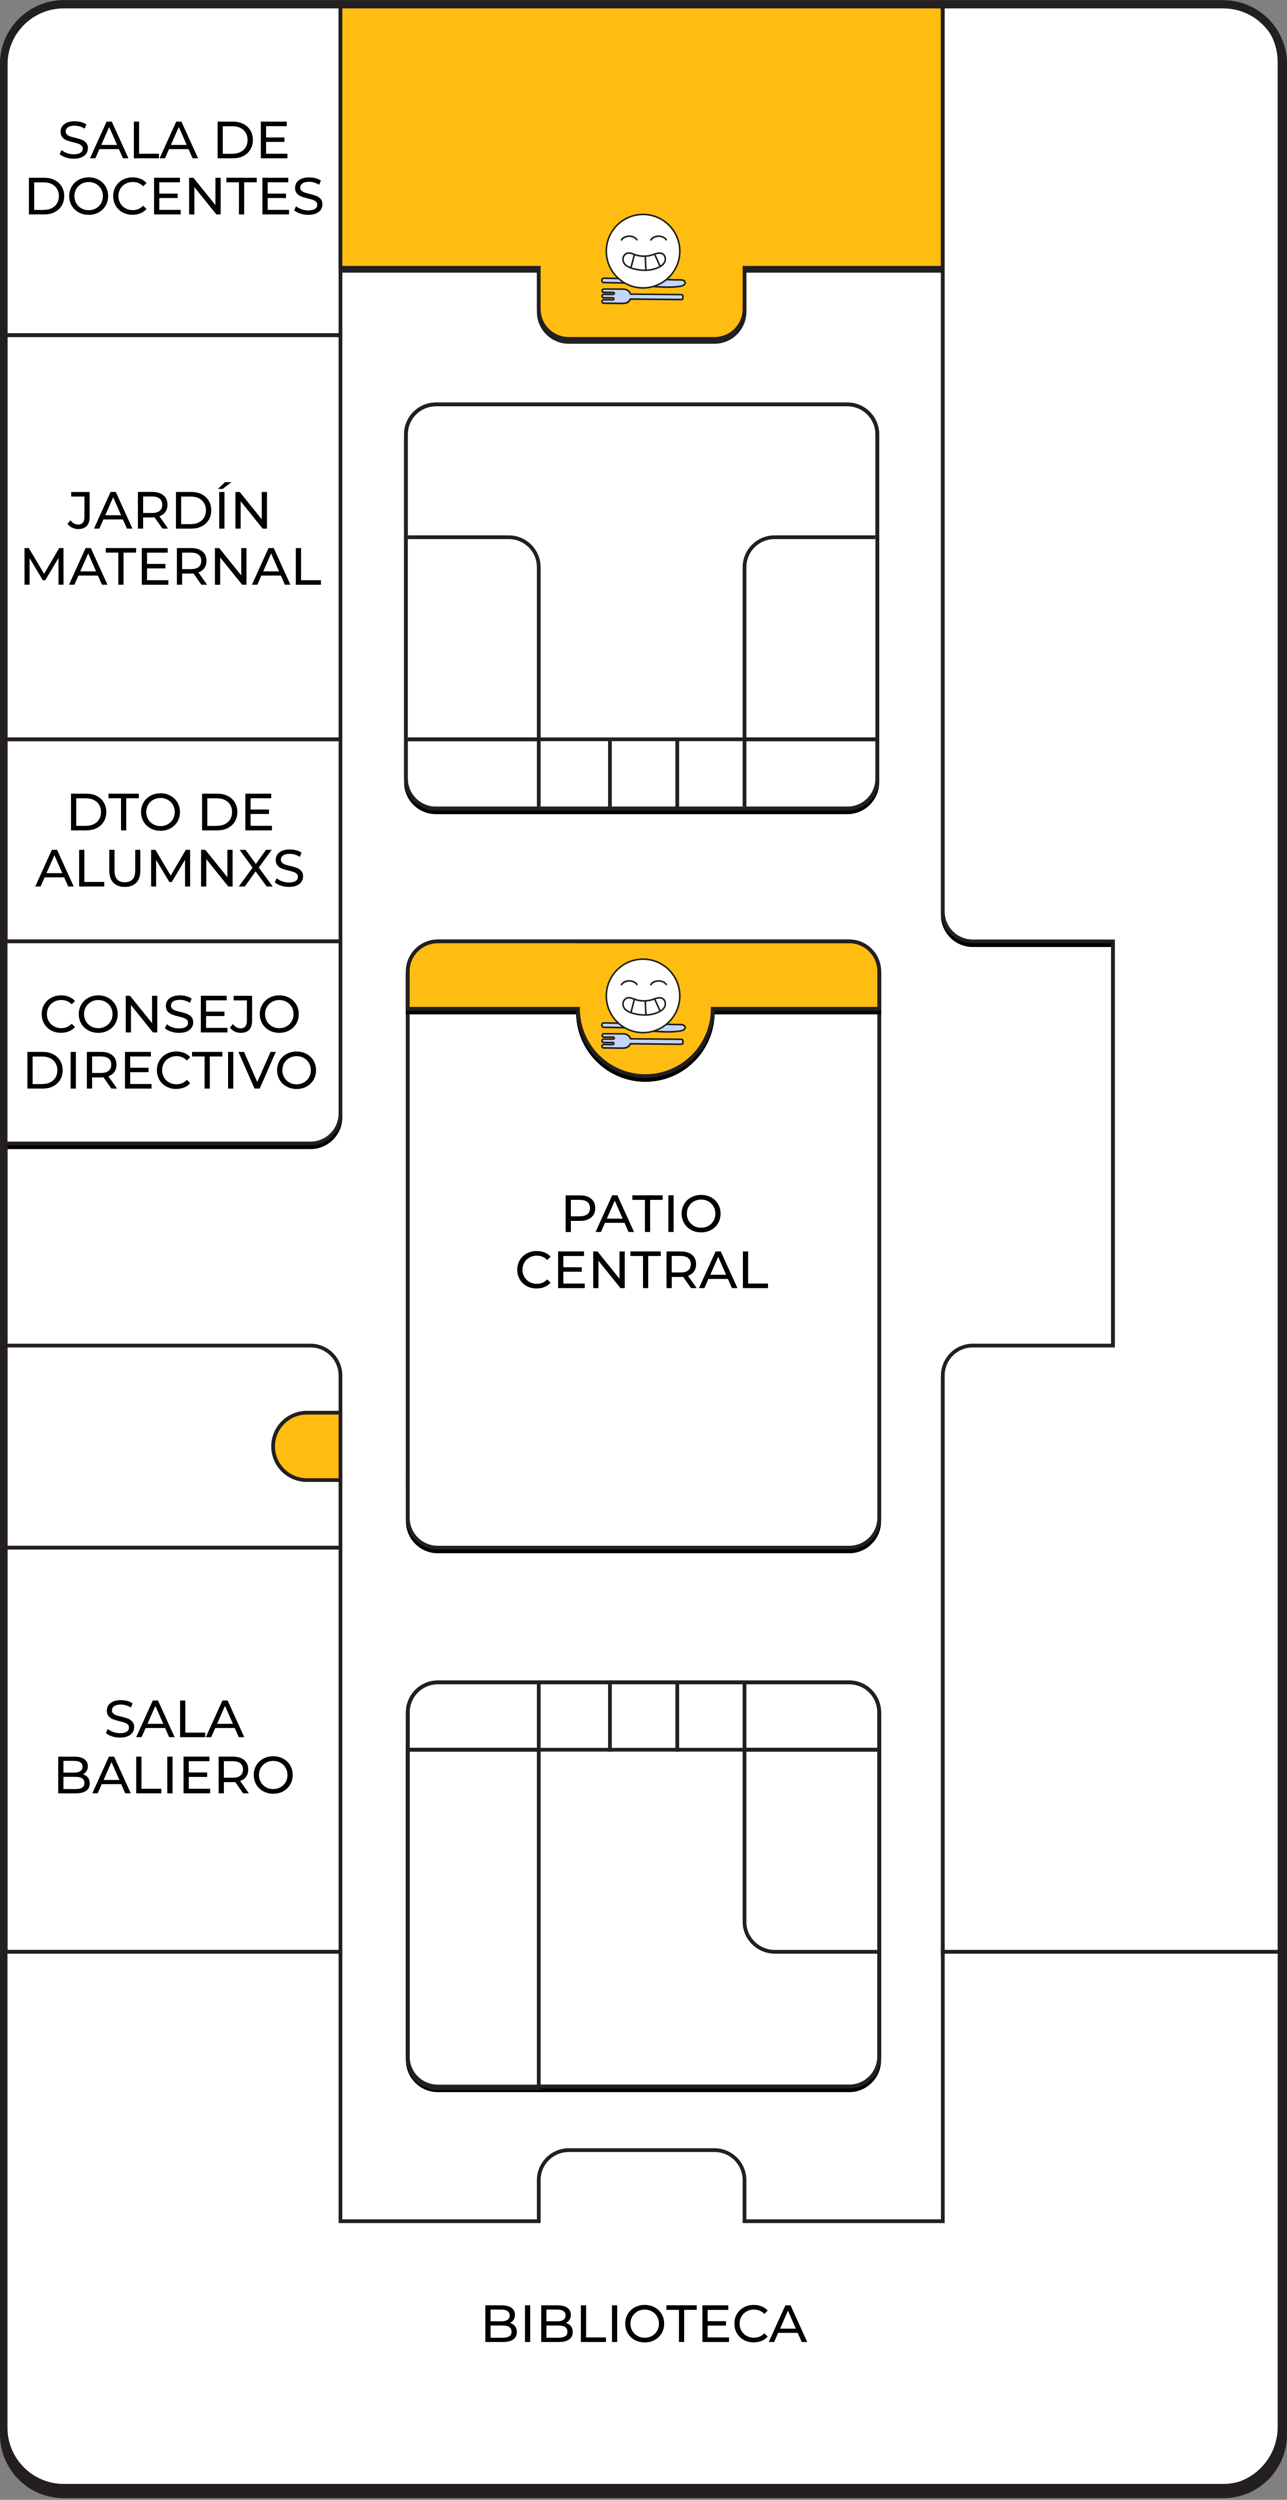 <?xml version="1.0" encoding="utf-8"?>
<!-- Generator: Adobe Illustrator 24.3.0, SVG Export Plug-In . SVG Version: 6.00 Build 0)  -->
<svg version="1.1" xmlns="http://www.w3.org/2000/svg" xmlns:xlink="http://www.w3.org/1999/xlink" x="0px" y="0px"
	 viewBox="0 0 344 668" style="enable-background:new 0 0 344 668;" xml:space="preserve">
<rect x="0" y="0" width="344" height="668" fill="#808080" stroke="none"/>
<style type="text/css">
	.st0{fill:#231F20;}
	.st1{fill:#FFFFFF;}
	.st2{fill:none;stroke:#231F20;stroke-miterlimit:10;}
	.st3{fill:#FF7B55;}
	.st4{fill:#FFBDAA;}
	.st5{fill:#00C6AE;}
	.st6{fill:#FFBD12;}
	.st7{fill:#C3D5FC;}
	.st8{fill:#1D1D1B;}
	.st9{fill:#D7F9F2;}
	.st10{fill:#8490FF;}
	.st11{fill:#FFFFFF;stroke:#1D1D1B;stroke-width:2;stroke-linecap:round;stroke-miterlimit:10;}
	.st12{fill:#FFB5D4;}
	.st13{fill:#FFEEFE;}
	.st14{fill:none;stroke:#231F20;stroke-width:2;stroke-miterlimit:10;}
	.st15{display:none;}
	.st16{display:inline;fill:none;stroke:#231F20;stroke-miterlimit:10;}
</style>
<g id="Mapa_SS">
</g>
<g id="Mapa_PB">
</g>
<g id="Mapa_PB_B_L_C">
</g>
<g id="Mapa_PB_B_L">
</g>
<g id="Mapa_PB_BIBLIOTECA">
</g>
<g id="Mapa_PB_COMEDOR">
	<g>
		<g>
			<g>
				<g>
					<g>
						<path class="st0" d="M343,650.56c0,8.8-7.2,16-16,16H17c-8.8,0-16-7.2-16-16V19.06c0-8.8,7.2-16,16-16h310c8.8,0,16,7.2,16,16
							V650.56z"/>
					</g>
				</g>
				<g>
					<g>
						<path class="st0" d="M327,667.56H17c-9.37,0-17-7.63-17-17V19.06c0-9.37,7.63-17,17-17h310c9.37,0,17,7.63,17,17v631.5
							C344,659.94,336.37,667.56,327,667.56z M17,4.06c-8.27,0-15,6.73-15,15v631.5c0,8.27,6.73,15,15,15h310c8.27,0,15-6.73,15-15
							V19.06c0-8.27-6.73-15-15-15H17z"/>
					</g>
				</g>
			</g>
			<g>
				<g>
					<g>
						<path class="st1" d="M343,648.56c0,8.8-7.2,16-16,16H17c-8.8,0-16-7.2-16-16V17.06c0-8.8,7.2-16,16-16h310c8.8,0,16,7.2,16,16
							V648.56z"/>
					</g>
				</g>
				<g>
					<g>
						<path class="st0" d="M327,665.56H17c-9.37,0-17-7.63-17-17V17.06c0-9.37,7.63-17,17-17h310c9.37,0,17,7.63,17,17v631.5
							C344,657.94,336.37,665.56,327,665.56z M17,2.06c-8.27,0-15,6.73-15,15v631.5c0,8.27,6.73,15,15,15h310c8.27,0,15-6.73,15-15
							V17.06c0-8.27-6.73-15-15-15H17z"/>
					</g>
				</g>
			</g>
		</g>
		<g>
			<g>
				<path class="st6" d="M91,395.5h-9c-4.97,0-9-4.03-9-9v0c0-4.97,4.03-9,9-9h9"/>
			</g>
			<g>
				<path class="st0" d="M91,396h-9c-5.24,0-9.5-4.26-9.5-9.5s4.26-9.5,9.5-9.5h9v1h-9c-4.69,0-8.5,3.81-8.5,8.5s3.81,8.5,8.5,8.5h9
					V396z"/>
			</g>
		</g>
		<g>
			<g>
				<path class="st0" d="M191,91.86h-39c-4.69,0-8.5-3.81-8.5-8.5v-10.5H91v-1h53.5v11.5c0,4.14,3.36,7.5,7.5,7.5h39
					c4.14,0,7.5-3.36,7.5-7.5v-11.5H252v1h-52.5v10.5C199.5,88.05,195.69,91.86,191,91.86z"/>
			</g>
		</g>
		<g>
			<g>
				<g>
					<path class="st6" d="M252,0.56v71h-53v11c0,4.42-3.58,8-8,8h-39c-4.42,0-8-3.58-8-8v-11H91v-71H252z"/>
				</g>
			</g>
			<g>
				<g>
					<path class="st0" d="M191,91.06h-39c-4.69,0-8.5-3.81-8.5-8.5v-10.5h-53v-72h162v72h-53v10.5
						C199.5,87.25,195.69,91.06,191,91.06z M91.5,71.06h53v11.5c0,4.14,3.36,7.5,7.5,7.5h39c4.14,0,7.5-3.36,7.5-7.5v-11.5h53v-70
						h-160V71.06z"/>
				</g>
			</g>
		</g>
		<g>
			<g>
				<path class="st0" d="M91.5,198.06h-91v-109h91V198.06z M1.5,197.06h89v-107h-89V197.06z"/>
			</g>
		</g>
		<g>
			<g>
				<path class="st0" d="M91.5,252.06h-91v-55h91V252.06z M1.5,251.06h89v-53h-89V251.06z"/>
			</g>
		</g>
		<g>
			<g>
				<g>
					<g>
						<path d="M1,252.56h90v46c0,4.42-3.58,8-8,8H1V252.56z"/>
					</g>
				</g>
				<g>
					<g>
						<path d="M83,307.06H0.5v-55h91v46.5C91.5,303.25,87.69,307.06,83,307.06z M1.5,306.06H83c4.14,0,7.5-3.36,7.5-7.5v-45.5h-89
							V306.06z"/>
					</g>
				</g>
			</g>
			<g>
				<g>
					<g>
						<path class="st1" d="M1,251.56h90v46c0,4.42-3.58,8-8,8H1V251.56z"/>
					</g>
				</g>
				<g>
					<g>
						<path class="st0" d="M83,306.06H0.5v-55h91v46.5C91.5,302.25,87.69,306.06,83,306.06z M1.5,305.06H83c4.14,0,7.5-3.36,7.5-7.5
							v-45.5h-89V305.06z"/>
					</g>
				</g>
			</g>
		</g>
		<g>
			<g>
				<path class="st0" d="M91.5,414.06h-91v-55H83c4.69,0,8.5,3.81,8.5,8.5V414.06z M1.5,413.06h89v-45.5c0-4.14-3.36-7.5-7.5-7.5
					H1.5V413.06z"/>
			</g>
		</g>
		<g>
			<g>
				<path class="st0" d="M91.5,522.06h-91v-109h91V522.06z M1.5,521.06h89v-107h-89V521.06z"/>
			</g>
		</g>
		<g>
			<g>
				<g>
					<g>
						<path d="M342,17.56v505h-90v-154c0-4.42,3.58-8,8-8h37.5v-108H260c-4.42,0-8-3.58-8-8v-243h74C334.84,1.56,342,8.72,342,17.56
							z"/>
					</g>
				</g>
				<g>
					<g>
						<path d="M342.5,523.06h-91v-154.5c0-4.69,3.81-8.5,8.5-8.5h37v-107h-37c-4.69,0-8.5-3.81-8.5-8.5V1.06H326
							c9.1,0,16.5,7.4,16.5,16.5V523.06z M252.5,522.06h89V17.56c0-8.55-6.95-15.5-15.5-15.5h-73.5v242.5c0,4.14,3.36,7.5,7.5,7.5
							h38v109h-38c-4.14,0-7.5,3.36-7.5,7.5V522.06z"/>
					</g>
				</g>
			</g>
			<g>
				<g>
					<g>
						<path class="st1" d="M342,16.56v505h-90v-154c0-4.42,3.58-8,8-8h37.5v-108H260c-4.42,0-8-3.58-8-8v-243h74
							C334.84,0.56,342,7.72,342,16.56z"/>
					</g>
				</g>
				<g>
					<g>
						<path class="st0" d="M342.5,522.06h-91v-154.5c0-4.69,3.81-8.5,8.5-8.5h37v-107h-37c-4.69,0-8.5-3.81-8.5-8.5V0.06H326
							c9.1,0,16.5,7.4,16.5,16.5V522.06z M252.5,521.06h89V16.56c0-8.55-6.95-15.5-15.5-15.5h-73.5v242.5c0,4.14,3.36,7.5,7.5,7.5
							h38v109h-38c-4.14,0-7.5,3.36-7.5,7.5V521.06z"/>
					</g>
				</g>
			</g>
		</g>
		<g>
			<g>
				<path class="st0" d="M91.5,90.06h-91v-73.5c0-9.1,7.4-16.5,16.5-16.5h74.5V90.06z M1.5,89.06h89v-88H17
					c-8.55,0-15.5,6.95-15.5,15.5V89.06z"/>
			</g>
		</g>
		<g>
			<g>
				<g>
					<g>
						<path d="M226.5,217.06h-110c-4.42,0-8-3.58-8-8v-92c0-4.42,3.58-8,8-8h110c4.42,0,8,3.58,8,8v92
							C234.5,213.48,230.92,217.06,226.5,217.06z"/>
					</g>
				</g>
				<g>
					<g>
						<path d="M226.5,217.56h-110c-4.69,0-8.5-3.81-8.5-8.5v-92c0-4.69,3.81-8.5,8.5-8.5h110c4.69,0,8.5,3.81,8.5,8.5v92
							C235,213.75,231.19,217.56,226.5,217.56z M116.5,109.56c-4.14,0-7.5,3.36-7.5,7.5v92c0,4.14,3.36,7.5,7.5,7.5h110
							c4.14,0,7.5-3.36,7.5-7.5v-92c0-4.14-3.36-7.5-7.5-7.5H116.5z"/>
					</g>
				</g>
			</g>
			<g>
				<g>
					<g>
						<path class="st1" d="M226.5,216.06h-110c-4.42,0-8-3.58-8-8v-92c0-4.42,3.58-8,8-8h110c4.42,0,8,3.58,8,8v92
							C234.5,212.48,230.92,216.06,226.5,216.06z"/>
					</g>
				</g>
				<g>
					<g>
						<path class="st0" d="M226.5,216.56h-110c-4.69,0-8.5-3.81-8.5-8.5v-92c0-4.69,3.81-8.5,8.5-8.5h110c4.69,0,8.5,3.81,8.5,8.5
							v92C235,212.75,231.19,216.56,226.5,216.56z M116.5,108.56c-4.14,0-7.5,3.36-7.5,7.5v92c0,4.14,3.36,7.5,7.5,7.5h110
							c4.14,0,7.5-3.36,7.5-7.5v-92c0-4.14-3.36-7.5-7.5-7.5H116.5z"/>
					</g>
				</g>
			</g>
		</g>
		<g>
			<g>
				<g>
					<g>
						<path d="M227,558.56H117c-4.42,0-8-3.58-8-8v-92c0-4.42,3.58-8,8-8h110c4.42,0,8,3.58,8,8v92
							C235,554.98,231.42,558.56,227,558.56z"/>
					</g>
				</g>
				<g>
					<g>
						<path d="M227,559.06H117c-4.69,0-8.5-3.81-8.5-8.5v-92c0-4.69,3.81-8.5,8.5-8.5h110c4.69,0,8.5,3.81,8.5,8.5v92
							C235.5,555.25,231.69,559.06,227,559.06z M117,451.06c-4.14,0-7.5,3.36-7.5,7.5v92c0,4.14,3.36,7.5,7.5,7.5h110
							c4.14,0,7.5-3.36,7.5-7.5v-92c0-4.14-3.36-7.5-7.5-7.5H117z"/>
					</g>
				</g>
			</g>
			<g>
				<g>
					<g>
						<path class="st1" d="M227,557.56H117c-4.42,0-8-3.58-8-8v-92c0-4.42,3.58-8,8-8h110c4.42,0,8,3.58,8,8v92
							C235,553.98,231.42,557.56,227,557.56z"/>
					</g>
				</g>
				<g>
					<g>
						<path class="st0" d="M227,558.06H117c-4.69,0-8.5-3.81-8.5-8.5v-92c0-4.69,3.81-8.5,8.5-8.5h110c4.69,0,8.5,3.81,8.5,8.5v92
							C235.5,554.25,231.69,558.06,227,558.06z M117,450.06c-4.14,0-7.5,3.36-7.5,7.5v92c0,4.14,3.36,7.5,7.5,7.5h110
							c4.14,0,7.5-3.36,7.5-7.5v-92c0-4.14-3.36-7.5-7.5-7.5H117z"/>
					</g>
				</g>
			</g>
		</g>
		<g>
			<g>
				<g>
					<g>
						<path d="M235,270.56v136c0,4.42-3.58,8-8,8H117c-4.42,0-8-3.58-8-8v-136h45.5c0,9.94,8.06,18,18,18s18-8.06,18-18H235z"/>
					</g>
				</g>
				<g>
					<g>
						<path d="M227,415.06H117c-4.69,0-8.5-3.81-8.5-8.5v-136.5H155v0.5c0,9.65,7.85,17.5,17.5,17.5s17.5-7.85,17.5-17.5v-0.5h45.5
							v136.5C235.5,411.25,231.69,415.06,227,415.06z M109.5,271.06v135.5c0,4.14,3.36,7.5,7.5,7.5h110c4.14,0,7.5-3.36,7.5-7.5
							v-135.5h-43.51c-0.27,9.97-8.46,18-18.49,18c-10.03,0-18.23-8.03-18.49-18H109.5z"/>
					</g>
				</g>
			</g>
			<g>
				<g>
					<g>
						<path class="st1" d="M235,269.56v136c0,4.42-3.58,8-8,8H117c-4.42,0-8-3.58-8-8v-136h45.5c0,9.94,8.06,18,18,18s18-8.06,18-18
							H235z"/>
					</g>
				</g>
				<g>
					<g>
						<path class="st0" d="M227,414.06H117c-4.69,0-8.5-3.81-8.5-8.5v-136.5H155v0.5c0,9.65,7.85,17.5,17.5,17.5
							s17.5-7.85,17.5-17.5v-0.5h45.5v136.5C235.5,410.25,231.69,414.06,227,414.06z M109.5,270.06v135.5c0,4.14,3.36,7.5,7.5,7.5
							h110c4.14,0,7.5-3.36,7.5-7.5v-135.5h-43.51c-0.27,9.97-8.46,18-18.49,18c-10.03,0-18.23-8.03-18.49-18H109.5z"/>
					</g>
				</g>
			</g>
		</g>
		<g>
			<g>
				<g>
					<g>
						<path d="M235,260.56v10h-44.5c0,9.94-8.06,18-18,18s-18-8.06-18-18H109v-10c0-4.42,3.58-8,8-8h110
							C231.42,252.56,235,256.14,235,260.56z"/>
					</g>
				</g>
				<g>
					<g>
						<path d="M172.5,289.06c-10.03,0-18.23-8.03-18.49-18H108.5v-10.5c0-4.69,3.81-8.5,8.5-8.5h110c4.69,0,8.5,3.81,8.5,8.5v10.5
							h-44.51C190.73,281.03,182.53,289.06,172.5,289.06z M109.5,270.06H155v0.5c0,9.65,7.85,17.5,17.5,17.5s17.5-7.85,17.5-17.5
							v-0.5h44.5v-9.5c0-4.14-3.36-7.5-7.5-7.5H117c-4.14,0-7.5,3.36-7.5,7.5V270.06z"/>
					</g>
				</g>
			</g>
			<g>
				<g>
					<g>
						<path class="st1" d="M235,259.56v10h-44.5c0,9.94-8.06,18-18,18s-18-8.06-18-18H109v-10c0-4.42,3.58-8,8-8h110
							C231.42,251.56,235,255.14,235,259.56z"/>
					</g>
				</g>
				<g>
					<g>
						<path class="st0" d="M172.5,288.06c-10.03,0-18.23-8.03-18.49-18H108.5v-10.5c0-4.69,3.81-8.5,8.5-8.5h110
							c4.69,0,8.5,3.81,8.5,8.5v10.5h-44.51C190.73,280.03,182.53,288.06,172.5,288.06z M109.5,269.06H155v0.5
							c0,9.65,7.85,17.5,17.5,17.5s17.5-7.85,17.5-17.5v-0.5h44.5v-9.5c0-4.14-3.36-7.5-7.5-7.5H117c-4.14,0-7.5,3.36-7.5,7.5
							V269.06z"/>
					</g>
				</g>
			</g>
		</g>
		<g>
			<g>
				<path d="M17.56,42.07c-0.69-0.23-1.23-0.52-1.62-0.89l0.52-1.09c0.37,0.34,0.85,0.61,1.44,0.82s1.18,0.32,1.8,0.32
					c0.81,0,1.42-0.14,1.82-0.41s0.6-0.64,0.6-1.1c0-0.34-0.11-0.61-0.33-0.82s-0.49-0.37-0.81-0.48c-0.32-0.11-0.78-0.24-1.36-0.38
					c-0.74-0.18-1.33-0.35-1.79-0.53c-0.45-0.18-0.84-0.45-1.16-0.82c-0.32-0.37-0.48-0.87-0.48-1.49c0-0.52,0.14-0.99,0.41-1.41
					c0.27-0.42,0.69-0.76,1.25-1.01s1.26-0.38,2.09-0.38c0.58,0,1.15,0.07,1.71,0.22s1.04,0.36,1.44,0.64l-0.46,1.12
					c-0.41-0.26-0.85-0.46-1.32-0.6c-0.47-0.13-0.92-0.2-1.37-0.2c-0.79,0-1.39,0.15-1.79,0.43c-0.4,0.29-0.59,0.66-0.59,1.12
					c0,0.34,0.11,0.61,0.34,0.82s0.5,0.37,0.83,0.49c0.33,0.12,0.78,0.24,1.35,0.37c0.74,0.18,1.33,0.35,1.78,0.53
					c0.45,0.18,0.83,0.45,1.16,0.81c0.32,0.36,0.48,0.85,0.48,1.47c0,0.51-0.14,0.98-0.42,1.41c-0.28,0.42-0.71,0.76-1.27,1.01
					c-0.57,0.25-1.27,0.37-2.1,0.37C18.96,42.41,18.25,42.3,17.56,42.07z"/>
			</g>
			<g>
				<path d="M31.78,39.85h-5.21l-1.08,2.45h-1.44l4.44-9.8h1.39l4.45,9.8h-1.47L31.78,39.85z M31.29,38.73l-2.11-4.8l-2.11,4.8
					H31.29z"/>
			</g>
			<g>
				<path d="M35.78,32.5h1.4v8.58h5.31v1.22h-6.71V32.5z"/>
			</g>
			<g>
				<path d="M50.39,39.85h-5.21L44.1,42.3h-1.44l4.44-9.8h1.39l4.45,9.8h-1.47L50.39,39.85z M49.9,38.73l-2.11-4.8l-2.11,4.8H49.9z"
					/>
			</g>
			<g>
				<path d="M58.16,32.5h4.13c1.04,0,1.96,0.21,2.76,0.62c0.8,0.41,1.43,0.99,1.87,1.73s0.67,1.59,0.67,2.55
					c0,0.96-0.22,1.81-0.67,2.55c-0.44,0.74-1.07,1.32-1.87,1.73c-0.8,0.41-1.72,0.62-2.76,0.62h-4.13V32.5z M62.2,41.08
					c0.79,0,1.49-0.15,2.09-0.46c0.6-0.31,1.07-0.74,1.39-1.29c0.33-0.55,0.49-1.2,0.49-1.92c0-0.73-0.16-1.37-0.49-1.92
					s-0.79-0.99-1.39-1.29c-0.6-0.31-1.3-0.46-2.09-0.46h-2.65v7.36H62.2z"/>
			</g>
			<g>
				<path d="M76.83,41.08v1.22h-7.11v-9.8h6.92v1.22h-5.52v3.01h4.91v1.19h-4.91v3.16H76.83z"/>
			</g>
			<g>
				<path d="M7.73,47.5h4.13c1.04,0,1.96,0.21,2.76,0.62c0.8,0.41,1.43,0.99,1.87,1.73s0.67,1.59,0.67,2.55
					c0,0.96-0.22,1.81-0.67,2.55c-0.44,0.74-1.07,1.32-1.87,1.73c-0.8,0.41-1.72,0.62-2.76,0.62H7.73V47.5z M11.77,56.08
					c0.79,0,1.49-0.15,2.09-0.46c0.6-0.31,1.07-0.74,1.39-1.29c0.33-0.55,0.49-1.2,0.49-1.92c0-0.73-0.16-1.37-0.49-1.92
					s-0.79-0.99-1.39-1.29c-0.6-0.31-1.3-0.46-2.09-0.46H9.13v7.36H11.77z"/>
			</g>
			<g>
				<path d="M21.04,56.76c-0.79-0.43-1.42-1.03-1.87-1.8c-0.45-0.77-0.68-1.62-0.68-2.56c0-0.94,0.23-1.8,0.68-2.56
					c0.45-0.77,1.08-1.37,1.87-1.8c0.79-0.43,1.68-0.65,2.67-0.65c0.98,0,1.87,0.22,2.66,0.65c0.79,0.43,1.41,1.03,1.86,1.79
					c0.45,0.76,0.67,1.62,0.67,2.57s-0.22,1.81-0.67,2.57c-0.45,0.76-1.07,1.36-1.86,1.79c-0.79,0.43-1.68,0.65-2.66,0.65
					C22.73,57.41,21.83,57.19,21.04,56.76z M25.65,55.68c0.57-0.33,1.03-0.78,1.36-1.35c0.33-0.57,0.5-1.21,0.5-1.92
					c0-0.71-0.17-1.35-0.5-1.92c-0.33-0.57-0.78-1.02-1.36-1.35c-0.57-0.33-1.22-0.49-1.94-0.49s-1.37,0.16-1.95,0.49
					c-0.58,0.33-1.04,0.78-1.37,1.35c-0.33,0.57-0.5,1.22-0.5,1.92c0,0.71,0.17,1.35,0.5,1.92c0.33,0.57,0.79,1.02,1.37,1.35
					c0.58,0.33,1.23,0.49,1.95,0.49S25.08,56,25.65,55.68z"/>
			</g>
			<g>
				<path d="M32.78,56.76c-0.79-0.43-1.41-1.03-1.85-1.79c-0.45-0.76-0.67-1.62-0.67-2.57s0.22-1.81,0.67-2.57
					c0.45-0.76,1.07-1.36,1.86-1.79c0.79-0.43,1.68-0.65,2.66-0.65c0.77,0,1.46,0.13,2.1,0.38s1.18,0.64,1.62,1.14l-0.91,0.88
					c-0.74-0.78-1.66-1.16-2.76-1.16c-0.73,0-1.39,0.16-1.97,0.49c-0.59,0.33-1.05,0.78-1.38,1.35c-0.33,0.57-0.5,1.22-0.5,1.92
					c0,0.71,0.17,1.35,0.5,1.92c0.33,0.57,0.79,1.02,1.38,1.35c0.59,0.33,1.25,0.49,1.97,0.49c1.09,0,2.01-0.39,2.76-1.18l0.91,0.88
					c-0.45,0.5-0.99,0.89-1.63,1.15c-0.64,0.26-1.34,0.39-2.11,0.39C34.45,57.41,33.57,57.19,32.78,56.76z"/>
			</g>
			<g>
				<path d="M48.29,56.08v1.22h-7.11v-9.8h6.92v1.22h-5.52v3.01h4.91v1.19h-4.91v3.16H48.29z"/>
			</g>
			<g>
				<path d="M58.98,47.5v9.8h-1.15l-5.88-7.31v7.31h-1.4v-9.8h1.15l5.88,7.31V47.5H58.98z"/>
			</g>
			<g>
				<path d="M63.87,48.72h-3.36V47.5h8.11v1.22h-3.36v8.58h-1.39V48.72z"/>
			</g>
			<g>
				<path d="M77.25,56.08v1.22h-7.11v-9.8h6.92v1.22h-5.52v3.01h4.91v1.19h-4.91v3.16H77.25z"/>
			</g>
			<g>
				<path d="M80.24,57.07c-0.69-0.23-1.23-0.52-1.62-0.89l0.52-1.09c0.37,0.34,0.85,0.61,1.44,0.82s1.18,0.32,1.8,0.32
					c0.81,0,1.42-0.14,1.82-0.41s0.6-0.64,0.6-1.1c0-0.34-0.11-0.61-0.33-0.82s-0.49-0.37-0.81-0.48c-0.32-0.11-0.78-0.24-1.36-0.38
					c-0.74-0.18-1.33-0.35-1.79-0.53c-0.45-0.18-0.84-0.45-1.16-0.82c-0.32-0.37-0.48-0.87-0.48-1.49c0-0.52,0.14-0.99,0.41-1.41
					c0.27-0.42,0.69-0.76,1.25-1.01s1.26-0.38,2.09-0.38c0.58,0,1.15,0.07,1.71,0.22s1.04,0.36,1.44,0.64l-0.46,1.12
					c-0.41-0.26-0.85-0.46-1.32-0.6c-0.47-0.13-0.92-0.2-1.37-0.2c-0.79,0-1.39,0.15-1.79,0.43c-0.4,0.29-0.59,0.66-0.59,1.12
					c0,0.34,0.11,0.61,0.34,0.82s0.5,0.37,0.83,0.49c0.33,0.12,0.78,0.24,1.35,0.37c0.74,0.18,1.33,0.35,1.78,0.53
					c0.45,0.18,0.83,0.45,1.16,0.81c0.32,0.36,0.48,0.85,0.48,1.47c0,0.51-0.14,0.98-0.42,1.41c-0.28,0.42-0.71,0.76-1.27,1.01
					c-0.57,0.25-1.27,0.37-2.1,0.37C81.64,57.41,80.93,57.3,80.24,57.07z"/>
			</g>
		</g>
		<g>
			<g>
				<path d="M29.92,463.98c-0.69-0.23-1.23-0.52-1.62-0.89l0.52-1.09c0.37,0.34,0.85,0.61,1.44,0.82s1.18,0.32,1.8,0.32
					c0.81,0,1.42-0.14,1.82-0.41s0.6-0.64,0.6-1.1c0-0.34-0.11-0.61-0.33-0.82s-0.49-0.37-0.81-0.48c-0.32-0.11-0.78-0.24-1.36-0.38
					c-0.74-0.18-1.33-0.35-1.79-0.53c-0.45-0.18-0.84-0.45-1.16-0.82c-0.32-0.37-0.48-0.87-0.48-1.49c0-0.52,0.14-0.99,0.41-1.41
					c0.27-0.42,0.69-0.76,1.25-1.01s1.26-0.38,2.09-0.38c0.58,0,1.15,0.07,1.71,0.22s1.04,0.36,1.44,0.64l-0.46,1.12
					c-0.41-0.26-0.85-0.46-1.32-0.6c-0.47-0.13-0.92-0.2-1.37-0.2c-0.79,0-1.39,0.15-1.79,0.43c-0.4,0.29-0.59,0.66-0.59,1.12
					c0,0.34,0.11,0.61,0.34,0.82s0.5,0.37,0.83,0.49c0.33,0.12,0.78,0.24,1.35,0.37c0.74,0.18,1.33,0.35,1.78,0.53
					c0.45,0.18,0.83,0.45,1.16,0.81c0.32,0.36,0.48,0.85,0.48,1.47c0,0.51-0.14,0.98-0.42,1.41c-0.28,0.42-0.71,0.76-1.27,1.01
					c-0.57,0.25-1.27,0.37-2.1,0.37C31.31,464.32,30.6,464.21,29.92,463.98z"/>
			</g>
			<g>
				<path d="M44.13,461.76h-5.21l-1.08,2.45h-1.44l4.44-9.8h1.39l4.45,9.8h-1.47L44.13,461.76z M43.64,460.64l-2.11-4.8l-2.11,4.8
					H43.64z"/>
			</g>
			<g>
				<path d="M48.14,454.41h1.4v8.58h5.31v1.22h-6.71V454.41z"/>
			</g>
			<g>
				<path d="M62.74,461.76h-5.21l-1.08,2.45h-1.44l4.44-9.8h1.39l4.45,9.8h-1.47L62.74,461.76z M62.25,460.64l-2.11-4.8l-2.11,4.8
					H62.25z"/>
			</g>
			<g>
				<path d="M23.5,474.99c0.33,0.42,0.49,0.94,0.49,1.58c0,0.85-0.32,1.5-0.96,1.96c-0.64,0.46-1.57,0.69-2.79,0.69h-4.68v-9.8h4.4
					c1.12,0,1.99,0.22,2.6,0.67c0.61,0.45,0.92,1.07,0.92,1.86c0,0.51-0.12,0.96-0.36,1.33c-0.24,0.37-0.56,0.66-0.96,0.85
					C22.72,474.29,23.17,474.57,23.5,474.99z M16.96,470.54v3.14h2.87c0.72,0,1.27-0.13,1.66-0.4c0.39-0.27,0.58-0.66,0.58-1.17
					c0-0.51-0.19-0.9-0.58-1.17c-0.39-0.27-0.94-0.4-1.66-0.4H16.96z M21.97,477.68c0.4-0.26,0.6-0.67,0.6-1.23
					c0-1.09-0.8-1.64-2.39-1.64h-3.22v3.26h3.22C20.97,478.08,21.57,477.94,21.97,477.68z"/>
			</g>
			<g>
				<path d="M32.4,476.76h-5.21l-1.08,2.45h-1.44l4.44-9.8h1.39l4.45,9.8h-1.47L32.4,476.76z M31.91,475.64l-2.11-4.8l-2.11,4.8
					H31.91z"/>
			</g>
			<g>
				<path d="M36.41,469.41h1.4v8.58h5.31v1.22h-6.71V469.41z"/>
			</g>
			<g>
				<path d="M44.72,469.41h1.4v9.8h-1.4V469.41z"/>
			</g>
			<g>
				<path d="M56.17,477.99v1.22h-7.11v-9.8h6.92v1.22h-5.52v3.01h4.91v1.19h-4.91v3.16H56.17z"/>
			</g>
			<g>
				<path d="M64.99,479.21l-2.11-3.01c-0.26,0.02-0.47,0.03-0.62,0.03h-2.42v2.98h-1.4v-9.8h3.82c1.27,0,2.27,0.3,3,0.91
					c0.73,0.61,1.09,1.44,1.09,2.51c0,0.76-0.19,1.4-0.56,1.93c-0.37,0.53-0.91,0.92-1.6,1.16l2.32,3.29H64.99z M64.25,474.46
					c0.47-0.38,0.7-0.93,0.7-1.64c0-0.71-0.23-1.25-0.7-1.63s-1.14-0.57-2.03-0.57h-2.38v4.41h2.38
					C63.11,475.04,63.78,474.85,64.25,474.46z"/>
			</g>
			<g>
				<path d="M70.37,478.67c-0.79-0.43-1.42-1.03-1.87-1.8c-0.45-0.77-0.68-1.62-0.68-2.56c0-0.94,0.23-1.8,0.68-2.56
					c0.45-0.77,1.08-1.37,1.87-1.8c0.79-0.43,1.68-0.65,2.67-0.65c0.98,0,1.87,0.22,2.66,0.65c0.79,0.43,1.41,1.03,1.86,1.79
					c0.45,0.76,0.67,1.62,0.67,2.57s-0.22,1.81-0.67,2.57c-0.45,0.76-1.07,1.36-1.86,1.79c-0.79,0.43-1.68,0.65-2.66,0.65
					C72.05,479.32,71.16,479.1,70.37,478.67z M74.98,477.58c0.57-0.33,1.03-0.78,1.36-1.35c0.33-0.57,0.5-1.21,0.5-1.92
					c0-0.71-0.17-1.35-0.5-1.92c-0.33-0.57-0.78-1.02-1.36-1.35c-0.57-0.33-1.22-0.49-1.94-0.49s-1.37,0.16-1.95,0.49
					c-0.58,0.33-1.04,0.78-1.37,1.35c-0.33,0.57-0.5,1.22-0.5,1.92c0,0.71,0.17,1.35,0.5,1.92c0.33,0.57,0.79,1.02,1.37,1.35
					c0.58,0.33,1.23,0.49,1.95,0.49S74.41,477.91,74.98,477.58z"/>
			</g>
		</g>
		<g>
			<g>
				<path d="M158.01,320.32c0.73,0.61,1.09,1.44,1.09,2.51c0,1.06-0.36,1.9-1.09,2.51s-1.73,0.91-3,0.91h-2.42v2.97h-1.4v-9.8h3.82
					C156.28,319.41,157.28,319.71,158.01,320.32z M157,324.46c0.47-0.38,0.7-0.92,0.7-1.63c0-0.71-0.23-1.25-0.7-1.63
					s-1.14-0.57-2.03-0.57h-2.38v4.4h2.38C155.86,325.02,156.54,324.83,157,324.46z"/>
			</g>
			<g>
				<path d="M166.92,326.76h-5.21l-1.08,2.45h-1.44l4.44-9.8h1.39l4.45,9.8h-1.47L166.92,326.76z M166.43,325.64l-2.11-4.8
					l-2.11,4.8H166.43z"/>
			</g>
			<g>
				<path d="M172.38,320.63h-3.36v-1.22h8.11v1.22h-3.36v8.58h-1.39V320.63z"/>
			</g>
			<g>
				<path d="M178.65,319.41h1.4v9.8h-1.4V319.41z"/>
			</g>
			<g>
				<path d="M184.74,328.67c-0.79-0.43-1.42-1.03-1.87-1.8c-0.45-0.77-0.68-1.62-0.68-2.56c0-0.94,0.23-1.8,0.68-2.56
					c0.45-0.77,1.08-1.37,1.87-1.8c0.79-0.43,1.68-0.65,2.67-0.65c0.98,0,1.87,0.22,2.66,0.65c0.79,0.43,1.41,1.03,1.86,1.79
					c0.45,0.76,0.67,1.62,0.67,2.57s-0.22,1.81-0.67,2.57c-0.45,0.76-1.07,1.36-1.86,1.79c-0.79,0.43-1.68,0.65-2.66,0.65
					C186.42,329.32,185.53,329.1,184.74,328.67z M189.35,327.58c0.57-0.33,1.03-0.78,1.36-1.35c0.33-0.57,0.5-1.21,0.5-1.92
					c0-0.71-0.17-1.35-0.5-1.92s-0.78-1.02-1.36-1.35c-0.57-0.33-1.22-0.49-1.94-0.49s-1.37,0.16-1.95,0.49
					c-0.58,0.33-1.04,0.78-1.37,1.35c-0.33,0.57-0.5,1.22-0.5,1.92c0,0.71,0.17,1.35,0.5,1.92c0.33,0.57,0.79,1.02,1.37,1.35
					c0.58,0.33,1.23,0.49,1.95,0.49S188.78,327.91,189.35,327.58z"/>
			</g>
			<g>
				<path d="M140.78,343.67c-0.79-0.43-1.41-1.03-1.85-1.79c-0.45-0.76-0.67-1.62-0.67-2.57s0.22-1.81,0.67-2.57
					c0.45-0.76,1.07-1.36,1.86-1.79c0.79-0.43,1.68-0.65,2.66-0.65c0.77,0,1.46,0.13,2.1,0.38s1.18,0.64,1.62,1.14l-0.91,0.88
					c-0.74-0.78-1.66-1.16-2.76-1.16c-0.73,0-1.39,0.16-1.97,0.49c-0.59,0.33-1.05,0.78-1.38,1.35c-0.33,0.57-0.5,1.22-0.5,1.92
					c0,0.71,0.17,1.35,0.5,1.92c0.33,0.57,0.79,1.02,1.38,1.35c0.59,0.33,1.25,0.49,1.97,0.49c1.09,0,2.01-0.39,2.76-1.18l0.91,0.88
					c-0.45,0.5-0.99,0.89-1.63,1.15c-0.64,0.26-1.34,0.39-2.11,0.39C142.46,344.32,141.57,344.1,140.78,343.67z"/>
			</g>
			<g>
				<path d="M156.29,342.99v1.22h-7.11v-9.8h6.92v1.22h-5.52v3.01h4.91v1.19h-4.91v3.16H156.29z"/>
			</g>
			<g>
				<path d="M166.99,334.41v9.8h-1.15l-5.88-7.31v7.31h-1.4v-9.8h1.15l5.88,7.31v-7.31H166.99z"/>
			</g>
			<g>
				<path d="M171.87,335.63h-3.36v-1.22h8.11v1.22h-3.36v8.58h-1.39V335.63z"/>
			</g>
			<g>
				<path d="M184.7,344.21l-2.11-3.01c-0.26,0.02-0.47,0.03-0.62,0.03h-2.42v2.98h-1.4v-9.8h3.82c1.27,0,2.27,0.3,3,0.91
					c0.73,0.61,1.09,1.44,1.09,2.51c0,0.76-0.19,1.4-0.56,1.93c-0.37,0.53-0.91,0.92-1.6,1.16l2.32,3.29H184.7z M183.95,339.46
					c0.47-0.38,0.7-0.93,0.7-1.64c0-0.71-0.23-1.25-0.7-1.63s-1.14-0.57-2.03-0.57h-2.38v4.41h2.38
					C182.81,340.04,183.49,339.85,183.95,339.46z"/>
			</g>
			<g>
				<path d="M194.56,341.76h-5.21l-1.08,2.45h-1.44l4.44-9.8h1.39l4.45,9.8h-1.47L194.56,341.76z M194.08,340.64l-2.11-4.8
					l-2.11,4.8H194.08z"/>
			</g>
			<g>
				<path d="M198.57,334.41h1.4v8.58h5.31v1.22h-6.71V334.41z"/>
			</g>
		</g>
		<g>
			<g>
				<path d="M13.67,275.35c-0.79-0.43-1.41-1.03-1.85-1.79c-0.45-0.76-0.67-1.62-0.67-2.57s0.22-1.81,0.67-2.57
					c0.45-0.76,1.07-1.36,1.86-1.79c0.79-0.43,1.68-0.65,2.66-0.65c0.77,0,1.46,0.13,2.1,0.38s1.18,0.64,1.62,1.14l-0.91,0.88
					c-0.74-0.78-1.66-1.16-2.76-1.16c-0.73,0-1.39,0.16-1.97,0.49c-0.59,0.33-1.05,0.78-1.38,1.35c-0.33,0.57-0.5,1.22-0.5,1.92
					c0,0.71,0.17,1.35,0.5,1.92c0.33,0.57,0.79,1.02,1.38,1.35c0.59,0.33,1.25,0.49,1.97,0.49c1.09,0,2.01-0.39,2.76-1.18l0.91,0.88
					c-0.45,0.5-0.99,0.89-1.63,1.15c-0.64,0.26-1.34,0.39-2.11,0.39C15.34,276,14.46,275.78,13.67,275.35z"/>
			</g>
			<g>
				<path d="M23.6,275.35c-0.79-0.43-1.42-1.03-1.87-1.8c-0.45-0.77-0.68-1.62-0.68-2.56c0-0.94,0.23-1.8,0.68-2.56
					c0.45-0.77,1.08-1.37,1.87-1.8c0.79-0.43,1.68-0.65,2.67-0.65c0.98,0,1.87,0.22,2.66,0.65c0.79,0.43,1.41,1.03,1.86,1.79
					c0.45,0.76,0.67,1.62,0.67,2.57s-0.22,1.81-0.67,2.57c-0.45,0.76-1.07,1.36-1.86,1.79c-0.79,0.43-1.68,0.65-2.66,0.65
					C25.29,276,24.4,275.78,23.6,275.35z M28.22,274.26c0.57-0.33,1.03-0.78,1.36-1.35c0.33-0.57,0.5-1.21,0.5-1.92
					c0-0.71-0.17-1.35-0.5-1.92c-0.33-0.57-0.78-1.02-1.36-1.35c-0.57-0.33-1.22-0.49-1.94-0.49s-1.37,0.16-1.95,0.49
					c-0.58,0.33-1.04,0.78-1.37,1.35c-0.33,0.57-0.5,1.22-0.5,1.92c0,0.71,0.17,1.35,0.5,1.92c0.33,0.57,0.79,1.02,1.37,1.35
					c0.58,0.33,1.23,0.49,1.95,0.49S27.64,274.59,28.22,274.26z"/>
			</g>
			<g>
				<path d="M42.04,266.09v9.8h-1.15l-5.88-7.31v7.31h-1.4v-9.8h1.15l5.88,7.31v-7.31H42.04z"/>
			</g>
			<g>
				<path d="M45.7,275.66c-0.69-0.23-1.23-0.52-1.62-0.89l0.52-1.09c0.37,0.34,0.85,0.61,1.44,0.82s1.18,0.32,1.8,0.32
					c0.81,0,1.42-0.14,1.82-0.41s0.6-0.64,0.6-1.1c0-0.34-0.11-0.61-0.33-0.82s-0.49-0.37-0.81-0.48c-0.32-0.11-0.78-0.24-1.36-0.38
					c-0.74-0.18-1.33-0.35-1.79-0.53c-0.45-0.18-0.84-0.45-1.16-0.82c-0.32-0.37-0.48-0.87-0.48-1.49c0-0.52,0.14-0.99,0.41-1.41
					c0.27-0.42,0.69-0.76,1.25-1.01s1.26-0.38,2.09-0.38c0.58,0,1.15,0.07,1.71,0.22s1.04,0.36,1.44,0.64l-0.46,1.12
					c-0.41-0.26-0.85-0.46-1.32-0.6c-0.47-0.13-0.92-0.2-1.37-0.2c-0.79,0-1.39,0.15-1.79,0.43c-0.4,0.29-0.59,0.66-0.59,1.12
					c0,0.34,0.11,0.61,0.34,0.82s0.5,0.37,0.83,0.49c0.33,0.12,0.78,0.24,1.35,0.37c0.74,0.18,1.33,0.35,1.78,0.53
					c0.45,0.18,0.83,0.45,1.16,0.81c0.32,0.36,0.48,0.85,0.48,1.47c0,0.51-0.14,0.98-0.42,1.41c-0.28,0.42-0.71,0.76-1.27,1.01
					c-0.57,0.25-1.27,0.37-2.1,0.37C47.1,276,46.39,275.89,45.7,275.66z"/>
			</g>
			<g>
				<path d="M60.79,274.67v1.22h-7.11v-9.8h6.92v1.22h-5.52v3.01h4.91v1.19h-4.91v3.16H60.79z"/>
			</g>
			<g>
				<path d="M62.68,275.63c-0.5-0.25-0.91-0.6-1.22-1.04l0.81-0.95c0.54,0.77,1.22,1.16,2.04,1.16c0.55,0,0.97-0.17,1.25-0.5
					c0.28-0.34,0.43-0.83,0.43-1.48v-5.5h-3.54v-1.22h4.93v6.65c0,1.08-0.26,1.9-0.78,2.44S65.32,276,64.32,276
					C63.73,276,63.18,275.88,62.68,275.63z"/>
			</g>
			<g>
				<path d="M71.99,275.35c-0.79-0.43-1.42-1.03-1.87-1.8c-0.45-0.77-0.68-1.62-0.68-2.56c0-0.94,0.23-1.8,0.68-2.56
					c0.45-0.77,1.08-1.37,1.87-1.8c0.79-0.43,1.68-0.65,2.67-0.65c0.98,0,1.87,0.22,2.66,0.65c0.79,0.43,1.41,1.03,1.86,1.79
					c0.45,0.76,0.67,1.62,0.67,2.57s-0.22,1.81-0.67,2.57c-0.45,0.76-1.07,1.36-1.86,1.79c-0.79,0.43-1.68,0.65-2.66,0.65
					C73.67,276,72.78,275.78,71.99,275.35z M76.6,274.26c0.57-0.33,1.03-0.78,1.36-1.35c0.33-0.57,0.5-1.21,0.5-1.92
					c0-0.71-0.17-1.35-0.5-1.92c-0.33-0.57-0.78-1.02-1.36-1.35c-0.57-0.33-1.22-0.49-1.94-0.49s-1.37,0.16-1.95,0.49
					c-0.58,0.33-1.04,0.78-1.37,1.35c-0.33,0.57-0.5,1.22-0.5,1.92c0,0.71,0.17,1.35,0.5,1.92c0.33,0.57,0.79,1.02,1.37,1.35
					c0.58,0.33,1.23,0.49,1.95,0.49S76.03,274.59,76.6,274.26z"/>
			</g>
			<g>
				<path d="M7.32,281.09h4.13c1.04,0,1.96,0.21,2.76,0.62c0.8,0.41,1.43,0.99,1.87,1.73s0.67,1.59,0.67,2.55
					c0,0.96-0.22,1.81-0.67,2.55c-0.44,0.74-1.07,1.32-1.87,1.73c-0.8,0.41-1.72,0.62-2.76,0.62H7.32V281.09z M11.36,289.67
					c0.79,0,1.49-0.15,2.09-0.46c0.6-0.31,1.07-0.74,1.39-1.29c0.33-0.55,0.49-1.2,0.49-1.92c0-0.73-0.16-1.37-0.49-1.92
					s-0.79-0.99-1.39-1.29c-0.6-0.31-1.3-0.46-2.09-0.46H8.72v7.36H11.36z"/>
			</g>
			<g>
				<path d="M18.88,281.09h1.4v9.8h-1.4V281.09z"/>
			</g>
			<g>
				<path d="M29.77,290.89l-2.11-3.01c-0.26,0.02-0.47,0.03-0.62,0.03h-2.42v2.98h-1.4v-9.8h3.82c1.27,0,2.27,0.3,3,0.91
					c0.73,0.61,1.09,1.44,1.09,2.51c0,0.76-0.19,1.4-0.56,1.93c-0.37,0.53-0.91,0.92-1.6,1.16l2.32,3.29H29.77z M29.03,286.14
					c0.47-0.38,0.7-0.93,0.7-1.64c0-0.71-0.23-1.25-0.7-1.63s-1.14-0.57-2.03-0.57h-2.38v4.41H27
					C27.89,286.72,28.56,286.52,29.03,286.14z"/>
			</g>
			<g>
				<path d="M40.51,289.67v1.22H33.4v-9.8h6.92v1.22H34.8v3.01h4.91v1.19H34.8v3.16H40.51z"/>
			</g>
			<g>
				<path d="M44.46,290.35c-0.79-0.43-1.41-1.03-1.85-1.79c-0.45-0.76-0.67-1.62-0.67-2.57s0.22-1.81,0.67-2.57
					c0.45-0.76,1.07-1.36,1.86-1.79c0.79-0.43,1.68-0.65,2.66-0.65c0.77,0,1.46,0.13,2.1,0.38s1.18,0.64,1.62,1.14l-0.91,0.88
					c-0.74-0.78-1.66-1.16-2.76-1.16c-0.73,0-1.39,0.16-1.97,0.49c-0.59,0.33-1.05,0.78-1.38,1.35c-0.33,0.57-0.5,1.22-0.5,1.92
					c0,0.71,0.17,1.35,0.5,1.92c0.33,0.57,0.79,1.02,1.38,1.35c0.59,0.33,1.25,0.49,1.97,0.49c1.09,0,2.01-0.39,2.76-1.18l0.91,0.88
					c-0.45,0.5-0.99,0.89-1.63,1.15c-0.64,0.26-1.34,0.39-2.11,0.39C46.14,291,45.25,290.78,44.46,290.35z"/>
			</g>
			<g>
				<path d="M54.69,282.31h-3.36v-1.22h8.11v1.22h-3.36v8.58h-1.39V282.31z"/>
			</g>
			<g>
				<path d="M60.96,281.09h1.4v9.8h-1.4V281.09z"/>
			</g>
			<g>
				<path d="M73.72,281.09l-4.3,9.8h-1.39l-4.31-9.8h1.51l3.53,8.05l3.56-8.05H73.72z"/>
			</g>
			<g>
				<path d="M76.61,290.35c-0.79-0.43-1.42-1.03-1.87-1.8c-0.45-0.77-0.68-1.62-0.68-2.56c0-0.94,0.23-1.8,0.68-2.56
					c0.45-0.77,1.08-1.37,1.87-1.8c0.79-0.43,1.68-0.65,2.67-0.65c0.98,0,1.87,0.22,2.66,0.65c0.79,0.43,1.41,1.03,1.86,1.79
					c0.45,0.76,0.67,1.62,0.67,2.57s-0.22,1.81-0.67,2.57c-0.45,0.76-1.07,1.36-1.86,1.79c-0.79,0.43-1.68,0.65-2.66,0.65
					C78.3,291,77.41,290.78,76.61,290.35z M81.23,289.26c0.57-0.33,1.03-0.78,1.36-1.35c0.33-0.57,0.5-1.21,0.5-1.92
					c0-0.71-0.17-1.35-0.5-1.92c-0.33-0.57-0.78-1.02-1.36-1.35c-0.57-0.33-1.22-0.49-1.94-0.49s-1.37,0.16-1.95,0.49
					c-0.58,0.33-1.04,0.78-1.37,1.35c-0.33,0.57-0.5,1.22-0.5,1.92c0,0.71,0.17,1.35,0.5,1.92c0.33,0.57,0.79,1.02,1.37,1.35
					c0.58,0.33,1.23,0.49,1.95,0.49S80.65,289.59,81.23,289.26z"/>
			</g>
		</g>
		<g>
			<g>
				<path d="M18.98,212.09h4.13c1.04,0,1.96,0.21,2.76,0.62c0.8,0.41,1.43,0.99,1.87,1.73s0.67,1.59,0.67,2.55
					c0,0.96-0.22,1.81-0.67,2.55c-0.44,0.74-1.07,1.32-1.87,1.73c-0.8,0.41-1.72,0.62-2.76,0.62h-4.13V212.09z M23.03,220.67
					c0.79,0,1.49-0.15,2.09-0.46c0.6-0.31,1.07-0.74,1.39-1.29c0.33-0.55,0.49-1.2,0.49-1.92c0-0.73-0.16-1.37-0.49-1.92
					s-0.79-0.99-1.39-1.29c-0.6-0.31-1.3-0.46-2.09-0.46h-2.65v7.36H23.03z"/>
			</g>
			<g>
				<path d="M32.35,213.31h-3.36v-1.22h8.11v1.22h-3.36v8.58h-1.39V213.31z"/>
			</g>
			<g>
				<path d="M40.24,221.35c-0.79-0.43-1.42-1.03-1.87-1.8c-0.45-0.77-0.68-1.62-0.68-2.56c0-0.94,0.23-1.8,0.68-2.56
					c0.45-0.77,1.08-1.37,1.87-1.8c0.79-0.43,1.68-0.65,2.67-0.65c0.98,0,1.87,0.22,2.66,0.65c0.79,0.43,1.41,1.03,1.86,1.79
					c0.45,0.76,0.67,1.62,0.67,2.57s-0.22,1.81-0.67,2.57c-0.45,0.76-1.07,1.36-1.86,1.79c-0.79,0.43-1.68,0.65-2.66,0.65
					C41.92,222,41.03,221.78,40.24,221.35z M44.85,220.26c0.57-0.33,1.03-0.78,1.36-1.35c0.33-0.57,0.5-1.21,0.5-1.92
					c0-0.71-0.17-1.35-0.5-1.92c-0.33-0.57-0.78-1.02-1.36-1.35c-0.57-0.33-1.22-0.49-1.94-0.49s-1.37,0.16-1.95,0.49
					c-0.58,0.33-1.04,0.78-1.37,1.35c-0.33,0.57-0.5,1.22-0.5,1.92c0,0.71,0.17,1.35,0.5,1.92c0.33,0.57,0.79,1.02,1.37,1.35
					c0.58,0.33,1.23,0.49,1.95,0.49S44.27,220.59,44.85,220.26z"/>
			</g>
			<g>
				<path d="M54.01,212.09h4.13c1.04,0,1.96,0.21,2.76,0.62c0.8,0.41,1.43,0.99,1.87,1.73s0.67,1.59,0.67,2.55
					c0,0.96-0.22,1.81-0.67,2.55c-0.44,0.74-1.07,1.32-1.87,1.73c-0.8,0.41-1.72,0.62-2.76,0.62h-4.13V212.09z M58.06,220.67
					c0.79,0,1.49-0.15,2.09-0.46c0.6-0.31,1.07-0.74,1.39-1.29c0.33-0.55,0.49-1.2,0.49-1.92c0-0.73-0.16-1.37-0.49-1.92
					s-0.79-0.99-1.39-1.29c-0.6-0.31-1.3-0.46-2.09-0.46h-2.65v7.36H58.06z"/>
			</g>
			<g>
				<path d="M72.69,220.67v1.22h-7.11v-9.8h6.92v1.22h-5.52v3.01h4.91v1.19h-4.91v3.16H72.69z"/>
			</g>
			<g>
				<path d="M17.14,234.44h-5.21l-1.08,2.45H9.42l4.44-9.8h1.39l4.45,9.8h-1.47L17.14,234.44z M16.65,233.32l-2.11-4.8l-2.11,4.8
					H16.65z"/>
			</g>
			<g>
				<path d="M21.15,227.09h1.4v8.58h5.31v1.22h-6.71V227.09z"/>
			</g>
			<g>
				<path d="M30.3,235.88c-0.73-0.75-1.09-1.82-1.09-3.22v-5.57h1.4v5.52c0,2.1,0.92,3.15,2.76,3.15c0.9,0,1.58-0.26,2.06-0.78
					c0.48-0.52,0.71-1.31,0.71-2.37v-5.52h1.36v5.57c0,1.41-0.36,2.49-1.09,3.23S34.66,237,33.35,237S31.03,236.63,30.3,235.88z"/>
			</g>
			<g>
				<path d="M49.46,236.89l-0.01-7.14l-3.54,5.95h-0.64l-3.54-5.91v7.1h-1.34v-9.8h1.15l4.09,6.89l4.03-6.89h1.15l0.01,9.8H49.46z"
					/>
			</g>
			<g>
				<path d="M62.17,227.09v9.8h-1.15l-5.88-7.31v7.31h-1.4v-9.8h1.15l5.88,7.31v-7.31H62.17z"/>
			</g>
			<g>
				<path d="M71.27,236.89l-2.94-4.05l-2.9,4.05h-1.61l3.68-5.03l-3.46-4.77h1.6l2.74,3.77l2.72-3.77h1.53l-3.46,4.73l3.71,5.07
					H71.27z"/>
			</g>
			<g>
				<path d="M75.07,236.66c-0.69-0.23-1.23-0.52-1.62-0.89l0.52-1.09c0.37,0.34,0.85,0.61,1.44,0.82s1.18,0.32,1.8,0.32
					c0.81,0,1.42-0.14,1.82-0.41s0.6-0.64,0.6-1.1c0-0.34-0.11-0.61-0.33-0.82s-0.49-0.37-0.81-0.48c-0.32-0.11-0.78-0.24-1.36-0.38
					c-0.74-0.18-1.33-0.35-1.79-0.53c-0.45-0.18-0.84-0.45-1.16-0.82c-0.32-0.37-0.48-0.87-0.48-1.49c0-0.52,0.14-0.99,0.41-1.41
					c0.27-0.42,0.69-0.76,1.25-1.01s1.26-0.38,2.09-0.38c0.58,0,1.15,0.07,1.71,0.22s1.04,0.36,1.44,0.64l-0.46,1.12
					c-0.41-0.26-0.85-0.46-1.32-0.6c-0.47-0.13-0.92-0.2-1.37-0.2c-0.79,0-1.39,0.15-1.79,0.43c-0.4,0.29-0.59,0.66-0.59,1.12
					c0,0.34,0.11,0.61,0.34,0.82s0.5,0.37,0.83,0.49c0.33,0.12,0.78,0.24,1.35,0.37c0.74,0.18,1.33,0.35,1.78,0.53
					c0.45,0.18,0.83,0.45,1.16,0.81c0.32,0.36,0.48,0.85,0.48,1.47c0,0.51-0.14,0.98-0.42,1.41c-0.28,0.42-0.71,0.76-1.27,1.01
					c-0.57,0.25-1.27,0.37-2.1,0.37C76.47,237,75.75,236.89,75.07,236.66z"/>
			</g>
		</g>
		<g>
			<g>
				<path d="M19.26,141c-0.5-0.25-0.91-0.6-1.22-1.04l0.81-0.95c0.54,0.77,1.22,1.16,2.04,1.16c0.55,0,0.97-0.17,1.25-0.5
					c0.28-0.34,0.43-0.83,0.43-1.48v-5.5h-3.54v-1.22h4.93v6.65c0,1.08-0.26,1.9-0.78,2.44s-1.28,0.82-2.29,0.82
					C20.31,141.37,19.76,141.24,19.26,141z"/>
			</g>
			<g>
				<path d="M32.85,138.8h-5.21l-1.08,2.45h-1.44l4.44-9.8h1.39l4.45,9.8h-1.47L32.85,138.8z M32.36,137.68l-2.11-4.8l-2.11,4.8
					H32.36z"/>
			</g>
			<g>
				<path d="M43.41,141.25l-2.11-3.01c-0.26,0.02-0.47,0.03-0.62,0.03h-2.42v2.98h-1.4v-9.8h3.82c1.27,0,2.27,0.3,3,0.91
					c0.73,0.61,1.09,1.44,1.09,2.51c0,0.76-0.19,1.4-0.56,1.93c-0.37,0.53-0.91,0.92-1.6,1.16l2.32,3.29H43.41z M42.67,136.51
					c0.47-0.38,0.7-0.93,0.7-1.64c0-0.71-0.23-1.25-0.7-1.63s-1.14-0.57-2.03-0.57h-2.38v4.41h2.38
					C41.52,137.08,42.2,136.89,42.67,136.51z"/>
			</g>
			<g>
				<path d="M47.03,131.46h4.13c1.04,0,1.96,0.21,2.76,0.62c0.8,0.41,1.43,0.99,1.87,1.73s0.67,1.59,0.67,2.55
					c0,0.96-0.22,1.81-0.67,2.55c-0.44,0.74-1.07,1.32-1.87,1.73c-0.8,0.41-1.72,0.62-2.76,0.62h-4.13V131.46z M51.08,140.04
					c0.79,0,1.49-0.15,2.09-0.46c0.6-0.31,1.07-0.74,1.39-1.29c0.33-0.55,0.49-1.2,0.49-1.92c0-0.73-0.16-1.37-0.49-1.92
					s-0.79-0.99-1.39-1.29c-0.6-0.31-1.3-0.46-2.09-0.46h-2.65v7.36H51.08z"/>
			</g>
			<g>
				<path d="M60.15,128.84h1.71l-2.35,1.82h-1.26L60.15,128.84z M58.6,131.46H60v9.8h-1.4V131.46z"/>
			</g>
			<g>
				<path d="M71.36,131.46v9.8h-1.15l-5.88-7.31v7.31h-1.4v-9.8h1.15l5.88,7.31v-7.31H71.36z"/>
			</g>
			<g>
				<path d="M15.64,156.25l-0.01-7.14l-3.54,5.95h-0.64l-3.54-5.91v7.1H6.55v-9.8H7.7l4.09,6.89l4.03-6.89h1.15l0.01,9.8H15.64z"/>
			</g>
			<g>
				<path d="M26.17,153.8h-5.21l-1.08,2.45h-1.44l4.44-9.8h1.39l4.45,9.8h-1.47L26.17,153.8z M25.68,152.68l-2.11-4.8l-2.11,4.8
					H25.68z"/>
			</g>
			<g>
				<path d="M31.63,147.67h-3.36v-1.22h8.11v1.22h-3.36v8.58h-1.39V147.67z"/>
			</g>
			<g>
				<path d="M45.01,155.04v1.22H37.9v-9.8h6.92v1.22H39.3v3.01h4.91v1.19H39.3v3.16H45.01z"/>
			</g>
			<g>
				<path d="M53.83,156.25l-2.11-3.01c-0.26,0.02-0.47,0.03-0.62,0.03h-2.42v2.98h-1.4v-9.8h3.82c1.27,0,2.27,0.3,3,0.91
					c0.73,0.61,1.09,1.44,1.09,2.51c0,0.76-0.19,1.4-0.56,1.93c-0.37,0.53-0.91,0.92-1.6,1.16l2.32,3.29H53.83z M53.09,151.51
					c0.47-0.38,0.7-0.93,0.7-1.64c0-0.71-0.23-1.25-0.7-1.63s-1.14-0.57-2.03-0.57h-2.38v4.41h2.38
					C51.94,152.08,52.62,151.89,53.09,151.51z"/>
			</g>
			<g>
				<path d="M65.88,146.46v9.8h-1.15l-5.88-7.31v7.31h-1.4v-9.8h1.15l5.88,7.31v-7.31H65.88z"/>
			</g>
			<g>
				<path d="M75.07,153.8h-5.21l-1.08,2.45h-1.44l4.44-9.8h1.39l4.45,9.8h-1.47L75.07,153.8z M74.58,152.68l-2.11-4.8l-2.11,4.8
					H74.58z"/>
			</g>
			<g>
				<path d="M79.07,146.46h1.4v8.58h5.31v1.22h-6.71V146.46z"/>
			</g>
		</g>
		<g>
			<g>
				<path class="st1" d="M109,197.56h35v-46c0-4.42-3.58-8-8-8h-27"/>
			</g>
			<g>
				<path class="st0" d="M144.5,198.06H109v-1h34.5v-45.5c0-4.14-3.36-7.5-7.5-7.5h-27v-1h27c4.69,0,8.5,3.81,8.5,8.5V198.06z"/>
			</g>
		</g>
		<g>
			<g>
				<path class="st1" d="M234,197.56h-35v-46c0-4.42,3.58-8,8-8h27"/>
			</g>
			<g>
				<path class="st0" d="M234,198.06h-35.5v-46.5c0-4.69,3.81-8.5,8.5-8.5h27v1h-27c-4.14,0-7.5,3.36-7.5,7.5v45.5H234V198.06z"/>
			</g>
		</g>
		<g>
			<g>
				<path class="st1" d="M234.5,467.56H199v46c0,4.42,3.63,8,8.11,8h27.39"/>
			</g>
			<g>
				<path class="st0" d="M234.5,522.06h-27.39c-4.75,0-8.61-3.81-8.61-8.5v-46.5h36v1h-35v45.5c0,4.14,3.42,7.5,7.61,7.5h27.39
					V522.06z"/>
			</g>
		</g>
		<g>
			<g>
				<path class="st1" d="M109,467.56h35V558h-27c-4.42,0-8-3.58-8-8V467.56"/>
			</g>
			<g>
				<path class="st0" d="M144.5,558.5H117c-4.69,0-8.5-3.81-8.5-8.5v-82.94h36V558.5z M109.5,468.06V550c0,4.14,3.36,7.5,7.5,7.5
					h26.5v-89.44H109.5z"/>
			</g>
		</g>
		<g>
			<g>
				<rect x="108.5" y="197.06" class="st0" width="126" height="1"/>
			</g>
		</g>
		<g>
			<g>
				<rect x="108.5" y="467.06" class="st0" width="126" height="1"/>
			</g>
		</g>
		<g>
			<g>
				<rect x="198.5" y="197.56" class="st0" width="1" height="18"/>
			</g>
		</g>
		<g>
			<g>
				<rect x="143.5" y="197.56" class="st0" width="1" height="18"/>
			</g>
		</g>
		<g>
			<g>
				<rect x="162.53" y="197.56" class="st0" width="1" height="18.5"/>
			</g>
		</g>
		<g>
			<g>
				<rect x="180.53" y="197.56" class="st0" width="1" height="18.5"/>
			</g>
		</g>
		<g>
			<g>
				<rect x="198.5" y="449.56" class="st0" width="1" height="18"/>
			</g>
		</g>
		<g>
			<g>
				<rect x="143.5" y="449.56" class="st0" width="1" height="18"/>
			</g>
		</g>
		<g>
			<g>
				<rect x="162.53" y="449.56" class="st0" width="1" height="18.5"/>
			</g>
		</g>
		<g>
			<g>
				<rect x="180.53" y="449.56" class="st0" width="1" height="18.5"/>
			</g>
		</g>
		<g>
			<g>
				<rect x="108.5" y="395.06" class="st0" width="0.5" height="1"/>
			</g>
		</g>
		<g>
			<g>
				<g>
					<g>
						<path d="M235,260.56v10h-44.5c0,9.94-8.06,18-18,18s-18-8.06-18-18H109v-10c0-4.42,3.58-8,8-8h110
							C231.42,252.56,235,256.14,235,260.56z"/>
					</g>
				</g>
				<g>
					<g>
						<path d="M172.5,289.06c-10.03,0-18.23-8.03-18.49-18H108.5v-10.5c0-4.69,3.81-8.5,8.5-8.5h110c4.69,0,8.5,3.81,8.5,8.5v10.5
							h-44.51C190.73,281.03,182.53,289.06,172.5,289.06z M109.5,270.06H155v0.5c0,9.65,7.85,17.5,17.5,17.5s17.5-7.85,17.5-17.5
							v-0.5h44.5v-9.5c0-4.14-3.36-7.5-7.5-7.5H117c-4.14,0-7.5,3.36-7.5,7.5V270.06z"/>
					</g>
				</g>
			</g>
			<g>
				<g>
					<g>
						<path class="st6" d="M235,259.56v10h-44.5c0,9.94-8.06,18-18,18s-18-8.06-18-18H109v-10c0-4.42,3.58-8,8-8h110
							C231.42,251.56,235,255.14,235,259.56z"/>
					</g>
				</g>
				<g>
					<g>
						<path class="st0" d="M172.5,288.06c-10.03,0-18.23-8.03-18.49-18H108.5v-10.5c0-4.69,3.81-8.5,8.5-8.5h110
							c4.69,0,8.5,3.81,8.5,8.5v10.5h-44.51C190.73,280.03,182.53,288.06,172.5,288.06z M109.5,269.06H155v0.5
							c0,9.65,7.85,17.5,17.5,17.5s17.5-7.85,17.5-17.5v-0.5h44.5v-9.5c0-4.14-3.36-7.5-7.5-7.5H117c-4.14,0-7.5,3.36-7.5,7.5
							V269.06z"/>
					</g>
				</g>
			</g>
		</g>
		<g>
			<g>
				<path class="st0" d="M227,558.06H117c-4.69,0-8.5-3.81-8.5-8.5v-92c0-4.69,3.81-8.5,8.5-8.5h110c4.69,0,8.5,3.81,8.5,8.5v92
					C235.5,554.25,231.69,558.06,227,558.06z M117,450.06c-4.14,0-7.5,3.36-7.5,7.5v92c0,4.14,3.36,7.5,7.5,7.5h110
					c4.14,0,7.5-3.36,7.5-7.5v-92c0-4.14-3.36-7.5-7.5-7.5H117z"/>
			</g>
		</g>
		<g>
			<g>
				<path class="st0" d="M226.5,216.56h-110c-4.69,0-8.5-3.81-8.5-8.5v-92c0-4.69,3.81-8.5,8.5-8.5h110c4.69,0,8.5,3.81,8.5,8.5v92
					C235,212.75,231.19,216.56,226.5,216.56z M116.5,108.56c-4.14,0-7.5,3.36-7.5,7.5v92c0,4.14,3.36,7.5,7.5,7.5h110
					c4.14,0,7.5-3.36,7.5-7.5v-92c0-4.14-3.36-7.5-7.5-7.5H116.5z"/>
			</g>
		</g>
		<g>
			<g>
				<path class="st1" d="M342,521.56v127c0,8.84-7.16,16-16,16H17c-8.84,0-16-7.16-16-16v-127h90v72h53v-11c0-4.42,3.58-8,8-8h39
					c4.42,0,8,3.58,8,8v11h53v-72H342z"/>
			</g>
			<g>
				<path class="st0" d="M326,665.06H17c-9.1,0-16.5-7.4-16.5-16.5v-127.5h91v72h52v-10.5c0-4.69,3.81-8.5,8.5-8.5h39
					c4.69,0,8.5,3.81,8.5,8.5v10.5h52v-72h91v127.5C342.5,657.66,335.1,665.06,326,665.06z M1.5,522.06v126.5
					c0,8.55,6.95,15.5,15.5,15.5h309c8.55,0,15.5-6.95,15.5-15.5v-126.5h-89v72h-54v-11.5c0-4.14-3.36-7.5-7.5-7.5h-39
					c-4.14,0-7.5,3.36-7.5,7.5v11.5h-54v-72H1.5z"/>
			</g>
		</g>
		<g>
			<g>
				<path d="M137.66,621.6c0.33,0.42,0.49,0.94,0.49,1.58c0,0.85-0.32,1.5-0.96,1.96c-0.64,0.46-1.57,0.69-2.79,0.69h-4.68v-9.8h4.4
					c1.12,0,1.99,0.22,2.6,0.67c0.61,0.45,0.92,1.07,0.92,1.86c0,0.51-0.12,0.96-0.36,1.33c-0.24,0.37-0.56,0.66-0.96,0.85
					C136.88,620.9,137.33,621.19,137.66,621.6z M131.12,617.16v3.14h2.87c0.72,0,1.27-0.13,1.66-0.4c0.39-0.27,0.58-0.66,0.58-1.17
					c0-0.51-0.19-0.9-0.58-1.17c-0.39-0.27-0.94-0.4-1.66-0.4H131.12z M136.13,624.3c0.4-0.26,0.6-0.67,0.6-1.23
					c0-1.09-0.8-1.64-2.39-1.64h-3.22v3.26h3.22C135.13,624.69,135.73,624.56,136.13,624.3z"/>
			</g>
			<g>
				<path d="M140.32,616.03h1.4v9.8h-1.4V616.03z"/>
			</g>
			<g>
				<path d="M152.6,621.6c0.33,0.42,0.49,0.94,0.49,1.58c0,0.85-0.32,1.5-0.96,1.96c-0.64,0.46-1.57,0.69-2.79,0.69h-4.68v-9.8h4.4
					c1.12,0,1.99,0.22,2.6,0.67c0.61,0.45,0.92,1.07,0.92,1.86c0,0.51-0.12,0.96-0.36,1.33c-0.24,0.37-0.56,0.66-0.96,0.85
					C151.82,620.9,152.27,621.19,152.6,621.6z M146.06,617.16v3.14h2.87c0.72,0,1.27-0.13,1.66-0.4c0.39-0.27,0.58-0.66,0.58-1.17
					c0-0.51-0.19-0.9-0.58-1.17c-0.39-0.27-0.94-0.4-1.66-0.4H146.06z M151.07,624.3c0.4-0.26,0.6-0.67,0.6-1.23
					c0-1.09-0.8-1.64-2.39-1.64h-3.22v3.26h3.22C150.07,624.69,150.67,624.56,151.07,624.3z"/>
			</g>
			<g>
				<path d="M155.26,616.03h1.4v8.58h5.31v1.22h-6.71V616.03z"/>
			</g>
			<g>
				<path d="M163.57,616.03h1.4v9.8h-1.4V616.03z"/>
			</g>
			<g>
				<path d="M169.66,625.29c-0.79-0.43-1.42-1.03-1.87-1.8c-0.45-0.77-0.68-1.62-0.68-2.56c0-0.94,0.23-1.8,0.68-2.56
					c0.45-0.77,1.08-1.37,1.87-1.8c0.79-0.43,1.68-0.65,2.67-0.65c0.98,0,1.87,0.22,2.66,0.65c0.79,0.43,1.41,1.03,1.86,1.79
					c0.45,0.76,0.67,1.62,0.67,2.57s-0.22,1.81-0.67,2.57c-0.45,0.76-1.07,1.36-1.86,1.79c-0.79,0.43-1.68,0.65-2.66,0.65
					C171.35,625.94,170.45,625.72,169.66,625.29z M174.27,624.2c0.57-0.33,1.03-0.78,1.36-1.35c0.33-0.57,0.5-1.21,0.5-1.92
					c0-0.71-0.17-1.35-0.5-1.92c-0.33-0.57-0.78-1.02-1.36-1.35c-0.57-0.33-1.22-0.49-1.94-0.49c-0.72,0-1.37,0.16-1.95,0.49
					c-0.58,0.33-1.04,0.78-1.37,1.35c-0.33,0.57-0.5,1.22-0.5,1.92c0,0.71,0.17,1.35,0.5,1.92c0.33,0.57,0.79,1.02,1.37,1.35
					c0.58,0.33,1.23,0.49,1.95,0.49C173.05,624.69,173.7,624.53,174.27,624.2z"/>
			</g>
			<g>
				<path d="M181.48,617.24h-3.36v-1.22h8.11v1.22h-3.36v8.58h-1.39V617.24z"/>
			</g>
			<g>
				<path d="M194.86,624.61v1.22h-7.11v-9.8h6.92v1.22h-5.52v3.01h4.91v1.19h-4.91v3.16H194.86z"/>
			</g>
			<g>
				<path d="M198.82,625.29c-0.79-0.43-1.41-1.03-1.86-1.79c-0.45-0.76-0.67-1.62-0.67-2.57s0.22-1.81,0.67-2.57
					c0.45-0.76,1.07-1.36,1.86-1.79c0.79-0.43,1.68-0.65,2.66-0.65c0.76,0,1.46,0.13,2.1,0.38s1.18,0.64,1.62,1.14l-0.91,0.88
					c-0.74-0.78-1.66-1.16-2.76-1.16c-0.73,0-1.39,0.16-1.97,0.49c-0.59,0.33-1.05,0.78-1.38,1.35c-0.33,0.57-0.5,1.22-0.5,1.92
					c0,0.71,0.17,1.35,0.5,1.92c0.33,0.57,0.79,1.02,1.38,1.35c0.59,0.33,1.25,0.49,1.97,0.49c1.09,0,2.01-0.39,2.76-1.18l0.91,0.88
					c-0.45,0.5-0.99,0.89-1.63,1.15c-0.64,0.26-1.34,0.39-2.11,0.39C200.49,625.94,199.61,625.72,198.82,625.29z"/>
			</g>
			<g>
				<path d="M213.21,623.38h-5.21l-1.08,2.45h-1.44l4.44-9.8h1.39l4.45,9.8h-1.47L213.21,623.38z M212.72,622.26l-2.11-4.8
					l-2.11,4.8H212.72z"/>
			</g>
		</g>
		<g>
			<g>
				<g>
					<path class="st7" d="M165.44,77.26c-1.25-0.01-2.52-0.03-3.77-0.04c-0.09,0-0.18,0-0.28,0c-0.25,0-0.46,0.2-0.46,0.45
						c0,0.25,0.2,0.46,0.45,0.46c0.37,0,0.73,0.01,1.1,0.01c0.27,0,0.55,0.01,0.82,0.01c0.24,0,0.85-0.13,0.87,0.26
						c0.02,0.31-0.36,0.28-0.57,0.28c-0.25,0-0.5,0-0.75-0.01c-0.47,0-0.93-0.01-1.4-0.01c-0.03,0-0.05,0-0.08,0
						c-0.25,0-0.46,0.2-0.46,0.45c0,0.25,0.2,0.46,0.45,0.46l2.55,0.03c0.09,0.05,0.16,0.15,0.16,0.25c0.01,0.33-0.38,0.29-0.6,0.29
						c-0.26,0-0.52-0.01-0.78-0.01c-0.44,0-0.87-0.01-1.31-0.01c-0.01,0-0.01,0-0.02,0c-0.25,0-0.46,0.2-0.46,0.45
						c0,0.25,0.2,0.46,0.45,0.46c1.57,0.02,3.14,0.03,4.71,0.06c0.67,0.01,1.34,0.01,1.88-0.45c0.23-0.2,0.41-0.45,0.53-0.73
						l13.65,0.13c0.22,0,0.39-0.17,0.4-0.39l0.01-0.54c0-0.22-0.17-0.39-0.39-0.4l-13.61-0.13c-0.14-0.42-0.42-0.79-0.8-1.02
						c-0.3-0.19-0.64-0.27-1-0.3C166.3,77.22,165.85,77.26,165.44,77.26z"/>
				</g>
				<g>
					<path class="st8" d="M166.37,81.3c-0.1,0-0.21,0-0.31,0c-1.26-0.03-2.54-0.04-3.78-0.05l-0.94-0.01c-0.18,0-0.34-0.07-0.47-0.2
						c-0.13-0.13-0.19-0.3-0.19-0.47c0-0.18,0.07-0.34,0.2-0.47c0.13-0.12,0.29-0.19,0.47-0.19c0,0,0,0,0.01,0l2.17,0.02
						c0.08,0,0.28,0.01,0.33-0.04c0,0,0.01-0.01,0-0.04c0-0.01-0.01-0.03-0.02-0.04l-2.48-0.02c-0.18,0-0.34-0.07-0.47-0.2
						c-0.12-0.13-0.19-0.3-0.19-0.47c0-0.37,0.3-0.66,0.67-0.66c0,0,0,0,0.01,0l1.7,0.02c0.17,0,0.35,0,0.53,0l0.05,0
						c0.07,0,0.27,0,0.31-0.03c0,0,0-0.01,0-0.02c0-0.03-0.01-0.03-0.01-0.03c-0.07-0.06-0.34-0.04-0.47-0.03
						c-0.07,0-0.13,0.01-0.18,0.01l-1.92-0.02c-0.18,0-0.34-0.07-0.47-0.2c-0.12-0.13-0.19-0.3-0.19-0.47c0-0.18,0.07-0.34,0.2-0.47
						c0.13-0.12,0.29-0.19,0.47-0.19c0,0,0,0,0.01,0l0.28,0c0.62,0.01,1.25,0.01,1.87,0.02c0.64,0.01,1.27,0.02,1.9,0.02l0,0
						c0.14,0,0.29,0,0.44-0.01c0.28-0.01,0.57-0.01,0.86,0.01c0.45,0.04,0.79,0.14,1.09,0.33c0.38,0.23,0.67,0.58,0.84,0.99
						l13.46,0.13c0.33,0,0.6,0.28,0.6,0.61l-0.01,0.54c0,0.16-0.07,0.31-0.18,0.43c-0.12,0.11-0.27,0.18-0.43,0.17l-13.51-0.13
						c-0.13,0.26-0.31,0.49-0.53,0.67C167.56,81.24,166.93,81.3,166.37,81.3z M161.37,80.32c-0.08,0-0.14,0.02-0.19,0.07
						c-0.05,0.05-0.07,0.11-0.07,0.17c0,0.06,0.02,0.12,0.07,0.17c0.05,0.05,0.11,0.07,0.17,0.07l0.94,0.01
						c1.24,0.01,2.52,0.02,3.78,0.05c0.73,0.01,1.28-0.01,1.74-0.4c0.2-0.17,0.36-0.39,0.47-0.64l0.06-0.13l13.79,0.14c0,0,0,0,0,0
						c0.05,0,0.09-0.02,0.13-0.05c0.03-0.03,0.05-0.08,0.05-0.13l0.01-0.54c0-0.1-0.08-0.18-0.18-0.18l-13.76-0.14l-0.05-0.14
						c-0.13-0.38-0.38-0.7-0.72-0.91c-0.24-0.15-0.53-0.23-0.9-0.27c-0.27-0.02-0.55-0.02-0.82-0.01c-0.15,0-0.31,0.01-0.45,0.01
						c-0.63-0.01-1.27-0.01-1.9-0.02c-0.62-0.01-1.25-0.02-1.87-0.02l-0.28,0c-0.06,0-0.12,0.02-0.17,0.07
						c-0.05,0.05-0.07,0.11-0.07,0.17c0,0.06,0.02,0.12,0.07,0.17c0.05,0.05,0.11,0.07,0.17,0.07l1.92,0.02c0.04,0,0.09,0,0.15-0.01
						c0.24-0.02,0.58-0.04,0.78,0.14c0.09,0.08,0.15,0.2,0.15,0.33c0.01,0.17-0.06,0.28-0.12,0.34c-0.17,0.17-0.44,0.17-0.63,0.17
						l-0.04,0c-0.18,0-0.35,0-0.53-0.01l-1.7-0.02c-0.14-0.01-0.24,0.11-0.24,0.24c0,0.06,0.02,0.12,0.07,0.17
						c0.05,0.05,0.11,0.07,0.17,0.07l2.61,0.03l0.05,0.03c0.16,0.09,0.27,0.25,0.27,0.43c0,0.18-0.07,0.29-0.13,0.35
						c-0.17,0.17-0.44,0.17-0.64,0.16L161.37,80.32C161.38,80.32,161.38,80.32,161.37,80.32z"/>
				</g>
			</g>
			<g>
				<g>
					<g>
						<path class="st7" d="M160.88,74.92L160.88,74.92c-0.01,0.32,0.25,0.59,0.57,0.59l9.88,0.2c0.32,0.01,0.59-0.25,0.59-0.57l0,0
							c0.01-0.32-0.25-0.59-0.57-0.59l-9.88-0.2C161.15,74.34,160.88,74.59,160.88,74.92z"/>
					</g>
					<g>
						<path class="st8" d="M171.43,75.92c0,0-0.01,0-0.01,0l-10.06-0.2c-0.39-0.01-0.7-0.33-0.7-0.72l0-0.17
							c0.01-0.39,0.33-0.7,0.71-0.7c0,0,0.01,0,0.01,0l10.06,0.2c0.39,0.01,0.7,0.33,0.7,0.72l0,0.17
							C172.13,75.61,171.82,75.92,171.43,75.92z M161.09,74.83l0,0.17c0,0.16,0.12,0.29,0.28,0.29l10.06,0.2
							c0.16,0,0.29-0.12,0.29-0.28l0-0.17c0-0.08-0.03-0.15-0.08-0.2c-0.05-0.06-0.12-0.09-0.2-0.09l-10.06-0.2
							C161.23,74.56,161.1,74.68,161.09,74.83L161.09,74.83z"/>
					</g>
				</g>
				<g>
					<g>
						<path class="st7" d="M170.92,75.72c0.07,0.12,0.16,0.23,0.26,0.29c0.45,0.29,1.08,0.3,1.62,0.36c0.7,0.08,1.41,0.15,2.12,0.21
							c2.23,0.18,4.49,0.26,6.72-0.03c0.46-0.06,1.17-0.22,1.41-0.68c0.09-0.17,0.08-0.3,0.08-0.35c-0.05-0.44-0.52-0.65-0.9-0.69
							c-0.58-0.06-1.18-0.03-1.76-0.04c-1.39-0.04-2.78-0.07-4.18-0.11c-1.6-0.04-3.2-0.08-4.8-0.12"/>
					</g>
					<g>
						<path class="st8" d="M178.45,76.95c-1.29,0-2.5-0.08-3.54-0.16c-0.64-0.05-1.34-0.12-2.12-0.21
							c-0.08-0.01-0.17-0.02-0.26-0.03c-0.48-0.05-1.03-0.1-1.45-0.37c-0.13-0.08-0.24-0.21-0.33-0.36
							c-0.06-0.1-0.03-0.23,0.07-0.29c0.1-0.06,0.23-0.03,0.29,0.07c0.06,0.1,0.13,0.18,0.2,0.22c0.34,0.22,0.81,0.26,1.26,0.31
							c0.09,0.01,0.18,0.02,0.27,0.03c0.78,0.09,1.47,0.15,2.11,0.2c1.86,0.15,4.3,0.28,6.67-0.03c0.66-0.09,1.1-0.29,1.25-0.57
							c0.06-0.11,0.06-0.19,0.05-0.23c-0.04-0.34-0.46-0.47-0.71-0.5c-0.37-0.04-0.76-0.04-1.14-0.04c-0.21,0-0.41,0-0.61,0
							l-8.98-0.23c-0.12,0-0.21-0.1-0.21-0.22c0-0.12,0.1-0.21,0.22-0.21l8.98,0.23c0.2,0.01,0.4,0,0.6,0c0.39,0,0.79,0,1.19,0.04
							c0.46,0.05,1.03,0.31,1.09,0.88c0.02,0.15-0.02,0.32-0.1,0.47c-0.22,0.42-0.74,0.68-1.57,0.79
							C180.59,76.9,179.49,76.95,178.45,76.95z"/>
					</g>
				</g>
			</g>
			<g>
				<g>
					<circle class="st1" cx="171.88" cy="67.11" r="9.82"/>
				</g>
				<g>
					<path class="st8" d="M171.88,77.15c-5.53,0-10.03-4.5-10.03-10.03s4.5-10.03,10.03-10.03c5.53,0,10.03,4.5,10.03,10.03
						S177.41,77.15,171.88,77.15z M171.88,57.51c-5.3,0-9.61,4.31-9.61,9.61c0,5.3,4.31,9.61,9.61,9.61c5.3,0,9.61-4.31,9.61-9.61
						C181.48,61.82,177.17,57.51,171.88,57.51z"/>
				</g>
			</g>
			<g>
				<g>
					<path class="st8" d="M166.13,64.33c-0.04,0-0.07-0.01-0.11-0.03c-0.1-0.06-0.14-0.19-0.08-0.29c0.38-0.67,1.26-1.11,2.23-1.11
						c0.96,0,1.85,0.41,2.25,1.07c0.06,0.1,0.03,0.23-0.07,0.29c-0.1,0.06-0.23,0.03-0.29-0.07c-0.32-0.53-1.05-0.86-1.86-0.86
						c-0.01,0-0.01,0-0.02,0c-0.81,0.01-1.56,0.37-1.86,0.9C166.28,64.29,166.2,64.33,166.13,64.33z"/>
				</g>
			</g>
			<g>
				<g>
					<path class="st8" d="M173.97,64.33c-0.04,0-0.07-0.01-0.11-0.03c-0.1-0.06-0.14-0.19-0.08-0.29c0.38-0.67,1.26-1.11,2.23-1.11
						c0.96,0,1.85,0.41,2.25,1.07c0.06,0.1,0.03,0.23-0.07,0.29c-0.1,0.06-0.23,0.03-0.29-0.07c-0.32-0.53-1.05-0.86-1.86-0.86
						c-0.01,0-0.01,0-0.02,0c-0.81,0.01-1.56,0.37-1.86,0.9C174.12,64.29,174.04,64.33,173.97,64.33z"/>
				</g>
			</g>
			<g>
				<g>
					<path class="st8" d="M172.32,72.44c-0.58,0-1.16-0.05-1.75-0.14c-1.21-0.2-2.72-0.55-3.65-1.48c-0.66-0.67-0.81-1.79-0.34-2.55
						c0.1-0.15,0.22-0.3,0.36-0.42c0.78-0.78,1.81-0.39,2.63-0.08c0.25,0.09,0.48,0.18,0.7,0.24c0.15,0.04,0.3,0.07,0.45,0.1
						c1,0.19,2.05,0.18,3.05-0.05c0.29-0.07,0.57-0.16,0.87-0.27c0.7-0.24,1.42-0.5,2.2-0.3c0.54,0.13,0.95,0.57,1.13,1.19l0,0
						c0.3,1.05-0.25,2.08-1.48,2.77C175.33,72.1,173.87,72.44,172.32,72.44z M168.08,67.82c-0.31,0-0.59,0.09-0.85,0.35
						c-0.12,0.1-0.21,0.21-0.29,0.33c-0.41,0.67-0.18,1.56,0.28,2.02c0.84,0.85,2.27,1.17,3.41,1.36c2.07,0.34,4.13,0.05,5.65-0.8
						c0.5-0.28,1.63-1.06,1.28-2.28l0,0c-0.08-0.28-0.29-0.76-0.83-0.89c-0.66-0.16-1.29,0.06-1.96,0.29
						c-0.3,0.1-0.61,0.21-0.92,0.28c-1.05,0.24-2.17,0.26-3.22,0.05c-0.16-0.03-0.32-0.07-0.48-0.11c-0.24-0.06-0.48-0.15-0.74-0.25
						C168.95,67.99,168.49,67.82,168.08,67.82z"/>
				</g>
			</g>
			<g>
				<g>
					<path class="st8" d="M168.67,71.68c-0.02,0-0.04,0-0.05-0.01c-0.11-0.03-0.18-0.15-0.15-0.26l0.88-3.43
						c0.03-0.11,0.15-0.18,0.26-0.15c0.11,0.03,0.18,0.15,0.15,0.26l-0.88,3.43C168.85,71.62,168.77,71.68,168.67,71.68z"/>
				</g>
			</g>
			<g>
				<g>
					<path class="st8" d="M172.63,72.35c-0.11,0-0.21-0.09-0.21-0.2l-0.15-3.61c-0.01-0.12,0.09-0.22,0.2-0.22
						c0.12,0,0.22,0.09,0.22,0.2l0.15,3.61C172.84,72.25,172.75,72.35,172.63,72.35C172.63,72.35,172.63,72.35,172.63,72.35z"/>
				</g>
			</g>
			<g>
				<g>
					<path class="st8" d="M176.37,71.25c-0.08,0-0.16-0.05-0.19-0.13l-1.39-3.09c-0.05-0.11,0-0.23,0.11-0.28
						c0.11-0.05,0.23,0,0.28,0.11l1.39,3.09c0.05,0.11,0,0.23-0.11,0.28C176.43,71.24,176.4,71.25,176.37,71.25z"/>
				</g>
			</g>
		</g>
		<g>
			<g>
				<g>
					<path class="st7" d="M165.44,276.26c-1.25-0.01-2.52-0.03-3.77-0.04c-0.09,0-0.18,0-0.28,0c-0.25,0-0.46,0.2-0.46,0.45
						c0,0.25,0.2,0.46,0.45,0.46c0.37,0,0.73,0.01,1.1,0.01c0.27,0,0.55,0.01,0.82,0.01c0.24,0,0.85-0.13,0.87,0.26
						c0.02,0.31-0.36,0.28-0.57,0.28c-0.25,0-0.5,0-0.75-0.01c-0.47,0-0.93-0.01-1.4-0.01c-0.03,0-0.05,0-0.08,0
						c-0.25,0-0.46,0.2-0.46,0.45c0,0.25,0.2,0.46,0.45,0.46l2.55,0.03c0.09,0.05,0.16,0.15,0.16,0.25c0.01,0.33-0.38,0.29-0.6,0.29
						c-0.26,0-0.52-0.01-0.78-0.01c-0.44,0-0.87-0.01-1.31-0.01c-0.01,0-0.01,0-0.02,0c-0.25,0-0.46,0.2-0.46,0.45
						c0,0.25,0.2,0.46,0.45,0.46c1.57,0.02,3.14,0.03,4.71,0.06c0.67,0.01,1.34,0.01,1.88-0.45c0.23-0.2,0.41-0.45,0.53-0.73
						l13.65,0.13c0.22,0,0.39-0.17,0.4-0.39l0.01-0.54c0-0.22-0.17-0.39-0.39-0.4l-13.61-0.13c-0.14-0.42-0.42-0.79-0.8-1.02
						c-0.3-0.19-0.64-0.27-1-0.3C166.3,276.22,165.85,276.26,165.44,276.26z"/>
				</g>
				<g>
					<path class="st8" d="M166.37,280.3c-0.1,0-0.21,0-0.31,0c-1.26-0.03-2.54-0.04-3.78-0.05l-0.94-0.01
						c-0.18,0-0.34-0.07-0.47-0.2c-0.13-0.13-0.19-0.3-0.19-0.47c0-0.18,0.07-0.34,0.2-0.47c0.13-0.12,0.29-0.19,0.47-0.19
						c0,0,0,0,0.01,0l2.17,0.02c0.08,0,0.28,0.01,0.33-0.04c0,0,0.01-0.01,0-0.04c0-0.01-0.01-0.03-0.02-0.04l-2.48-0.02
						c-0.18,0-0.34-0.07-0.47-0.2c-0.12-0.13-0.19-0.3-0.19-0.47c0-0.37,0.3-0.66,0.67-0.66c0,0,0,0,0.01,0l1.7,0.02
						c0.17,0,0.35,0,0.53,0l0.05,0c0.07,0,0.27,0,0.31-0.04c0,0,0-0.01,0-0.02c0-0.03-0.01-0.03-0.01-0.03
						c-0.07-0.06-0.34-0.04-0.47-0.03c-0.07,0-0.13,0.01-0.18,0.01l-1.92-0.02c-0.18,0-0.34-0.07-0.47-0.2
						c-0.12-0.13-0.19-0.3-0.19-0.47c0-0.18,0.07-0.34,0.2-0.47c0.13-0.12,0.29-0.19,0.47-0.19c0,0,0,0,0.01,0l0.28,0
						c0.62,0.01,1.25,0.01,1.87,0.02c0.64,0.01,1.27,0.02,1.9,0.02l0,0c0.14,0,0.29,0,0.44-0.01c0.28-0.01,0.57-0.01,0.86,0.01
						c0.45,0.04,0.79,0.14,1.09,0.33c0.38,0.23,0.67,0.58,0.84,0.99l13.46,0.13c0.33,0,0.6,0.28,0.6,0.61l-0.01,0.54
						c0,0.16-0.07,0.31-0.18,0.43c-0.12,0.11-0.27,0.18-0.43,0.17l-13.51-0.13c-0.13,0.26-0.31,0.49-0.53,0.67
						C167.56,280.24,166.93,280.3,166.37,280.3z M161.37,279.32c-0.08,0-0.14,0.02-0.19,0.07c-0.05,0.05-0.07,0.11-0.07,0.17
						c0,0.06,0.02,0.12,0.07,0.17c0.05,0.05,0.11,0.07,0.17,0.07l0.94,0.01c1.24,0.01,2.52,0.02,3.78,0.05
						c0.73,0.01,1.28-0.01,1.74-0.4c0.2-0.17,0.36-0.39,0.47-0.64l0.06-0.13l13.79,0.14c0,0,0,0,0,0c0.05,0,0.09-0.02,0.13-0.05
						c0.03-0.03,0.05-0.08,0.05-0.13l0.01-0.54c0-0.1-0.08-0.18-0.18-0.18l-13.76-0.14l-0.05-0.14c-0.13-0.38-0.38-0.7-0.72-0.91
						c-0.24-0.15-0.53-0.23-0.9-0.27c-0.27-0.02-0.55-0.02-0.82-0.01c-0.15,0-0.31,0.01-0.45,0.01c-0.63-0.01-1.27-0.01-1.9-0.02
						c-0.62-0.01-1.25-0.02-1.87-0.02l-0.28,0c-0.06,0-0.12,0.02-0.17,0.07c-0.05,0.05-0.07,0.11-0.07,0.17
						c0,0.06,0.02,0.12,0.07,0.17c0.05,0.05,0.11,0.07,0.17,0.07l1.92,0.02c0.04,0,0.09,0,0.15-0.01c0.24-0.02,0.58-0.04,0.78,0.14
						c0.09,0.08,0.15,0.2,0.15,0.33c0.01,0.17-0.06,0.28-0.12,0.34c-0.17,0.17-0.44,0.17-0.63,0.17l-0.04,0
						c-0.18,0-0.35,0-0.53-0.01l-1.7-0.02c-0.14-0.01-0.24,0.11-0.24,0.24c0,0.06,0.02,0.12,0.07,0.17s0.11,0.07,0.17,0.07
						l2.61,0.03l0.05,0.03c0.16,0.09,0.27,0.25,0.27,0.43c0,0.18-0.07,0.29-0.13,0.35c-0.17,0.17-0.44,0.17-0.64,0.16L161.37,279.32
						C161.38,279.32,161.38,279.32,161.37,279.32z"/>
				</g>
			</g>
			<g>
				<g>
					<g>
						<path class="st7" d="M160.88,273.92L160.88,273.92c-0.01,0.32,0.25,0.59,0.57,0.59l9.88,0.2c0.32,0.01,0.59-0.25,0.59-0.57
							l0,0c0.01-0.32-0.25-0.59-0.57-0.59l-9.88-0.2C161.15,273.34,160.88,273.59,160.88,273.92z"/>
					</g>
					<g>
						<path class="st8" d="M171.43,274.92c0,0-0.01,0-0.01,0l-10.06-0.2c-0.39-0.01-0.7-0.33-0.7-0.72l0-0.17
							c0.01-0.39,0.33-0.7,0.71-0.7c0,0,0.01,0,0.01,0l10.06,0.2c0.39,0.01,0.7,0.33,0.7,0.72l0,0.17
							C172.13,274.61,171.82,274.92,171.43,274.92z M161.09,273.83l0,0.17c0,0.16,0.12,0.29,0.28,0.29l10.06,0.2
							c0.16,0,0.29-0.12,0.29-0.28l0-0.17c0-0.08-0.03-0.15-0.08-0.2c-0.05-0.06-0.12-0.09-0.2-0.09l-10.06-0.2
							C161.23,273.56,161.1,273.68,161.09,273.83L161.09,273.83z"/>
					</g>
				</g>
				<g>
					<g>
						<path class="st7" d="M170.92,274.72c0.07,0.12,0.16,0.23,0.26,0.29c0.45,0.29,1.08,0.3,1.62,0.36
							c0.7,0.08,1.41,0.15,2.12,0.21c2.23,0.18,4.49,0.26,6.72-0.03c0.46-0.06,1.17-0.22,1.41-0.68c0.09-0.17,0.08-0.3,0.08-0.35
							c-0.05-0.44-0.52-0.65-0.9-0.69c-0.58-0.06-1.18-0.03-1.76-0.04c-1.39-0.04-2.78-0.07-4.18-0.11c-1.6-0.04-3.2-0.08-4.8-0.12"
							/>
					</g>
					<g>
						<path class="st8" d="M178.45,275.95c-1.29,0-2.5-0.08-3.54-0.16c-0.64-0.05-1.34-0.12-2.12-0.21
							c-0.08-0.01-0.17-0.02-0.26-0.03c-0.48-0.05-1.03-0.1-1.45-0.37c-0.13-0.08-0.24-0.21-0.33-0.36
							c-0.06-0.1-0.03-0.23,0.07-0.29c0.1-0.06,0.23-0.03,0.29,0.07c0.06,0.1,0.13,0.18,0.2,0.22c0.34,0.22,0.81,0.26,1.26,0.31
							c0.09,0.01,0.18,0.02,0.27,0.03c0.78,0.09,1.47,0.15,2.11,0.2c1.86,0.15,4.3,0.28,6.67-0.03c0.66-0.09,1.1-0.29,1.25-0.57
							c0.06-0.11,0.06-0.19,0.05-0.23c-0.04-0.34-0.46-0.47-0.71-0.5c-0.37-0.04-0.76-0.04-1.14-0.04c-0.21,0-0.41,0-0.61,0
							l-8.98-0.23c-0.12,0-0.21-0.1-0.21-0.22c0-0.12,0.1-0.21,0.22-0.21l8.98,0.23c0.2,0.01,0.4,0,0.6,0c0.39,0,0.79,0,1.19,0.04
							c0.46,0.05,1.03,0.31,1.09,0.88c0.02,0.15-0.02,0.32-0.1,0.47c-0.22,0.42-0.74,0.68-1.57,0.79
							C180.59,275.9,179.49,275.95,178.45,275.95z"/>
					</g>
				</g>
			</g>
			<g>
				<g>
					<circle class="st1" cx="171.88" cy="266.11" r="9.82"/>
				</g>
				<g>
					<path class="st8" d="M171.88,276.15c-5.53,0-10.03-4.5-10.03-10.03s4.5-10.03,10.03-10.03c5.53,0,10.03,4.5,10.03,10.03
						S177.41,276.15,171.88,276.15z M171.88,256.51c-5.3,0-9.61,4.31-9.61,9.61c0,5.3,4.31,9.61,9.61,9.61
						c5.3,0,9.61-4.31,9.61-9.61C181.48,260.82,177.17,256.51,171.88,256.51z"/>
				</g>
			</g>
			<g>
				<g>
					<path class="st8" d="M166.13,263.33c-0.04,0-0.07-0.01-0.11-0.03c-0.1-0.06-0.14-0.19-0.08-0.29c0.38-0.67,1.26-1.11,2.23-1.11
						c0.96,0,1.85,0.41,2.25,1.07c0.06,0.1,0.03,0.23-0.07,0.29c-0.1,0.06-0.23,0.03-0.29-0.07c-0.32-0.53-1.05-0.86-1.86-0.86
						c-0.01,0-0.01,0-0.02,0c-0.81,0.01-1.56,0.37-1.86,0.9C166.28,263.29,166.2,263.33,166.13,263.33z"/>
				</g>
			</g>
			<g>
				<g>
					<path class="st8" d="M173.97,263.33c-0.04,0-0.07-0.01-0.11-0.03c-0.1-0.06-0.14-0.19-0.08-0.29c0.38-0.67,1.26-1.11,2.23-1.11
						c0.96,0,1.85,0.41,2.25,1.07c0.06,0.1,0.03,0.23-0.07,0.29c-0.1,0.06-0.23,0.03-0.29-0.07c-0.32-0.53-1.05-0.86-1.86-0.86
						c-0.01,0-0.01,0-0.02,0c-0.81,0.01-1.56,0.37-1.86,0.9C174.12,263.29,174.04,263.33,173.97,263.33z"/>
				</g>
			</g>
			<g>
				<g>
					<path class="st8" d="M172.32,271.44c-0.58,0-1.16-0.05-1.75-0.14c-1.21-0.2-2.72-0.55-3.65-1.48
						c-0.66-0.67-0.81-1.79-0.34-2.55c0.1-0.15,0.22-0.3,0.36-0.42c0.78-0.78,1.81-0.39,2.63-0.08c0.25,0.09,0.48,0.18,0.7,0.24
						c0.15,0.04,0.3,0.07,0.45,0.1c1,0.19,2.05,0.18,3.05-0.05c0.29-0.07,0.57-0.16,0.87-0.27c0.7-0.24,1.42-0.5,2.2-0.3
						c0.54,0.13,0.95,0.57,1.13,1.19l0,0c0.3,1.05-0.25,2.08-1.48,2.77C175.33,271.1,173.87,271.44,172.32,271.44z M168.08,266.82
						c-0.31,0-0.59,0.09-0.85,0.35c-0.12,0.1-0.21,0.21-0.29,0.33c-0.41,0.67-0.18,1.56,0.28,2.02c0.84,0.85,2.27,1.17,3.41,1.36
						c2.07,0.34,4.13,0.05,5.65-0.8c0.5-0.28,1.63-1.06,1.28-2.28l0,0c-0.08-0.28-0.29-0.76-0.83-0.89
						c-0.66-0.16-1.29,0.06-1.96,0.29c-0.3,0.1-0.61,0.21-0.92,0.28c-1.05,0.24-2.17,0.26-3.22,0.05c-0.16-0.03-0.32-0.07-0.48-0.11
						c-0.24-0.06-0.48-0.15-0.74-0.25C168.95,266.99,168.49,266.82,168.08,266.82z"/>
				</g>
			</g>
			<g>
				<g>
					<path class="st8" d="M168.67,270.68c-0.02,0-0.04,0-0.05-0.01c-0.11-0.03-0.18-0.15-0.15-0.26l0.88-3.43
						c0.03-0.11,0.15-0.18,0.26-0.15c0.11,0.03,0.18,0.15,0.15,0.26l-0.88,3.43C168.85,270.62,168.77,270.68,168.67,270.68z"/>
				</g>
			</g>
			<g>
				<g>
					<path class="st8" d="M172.63,271.35c-0.11,0-0.21-0.09-0.21-0.2l-0.15-3.61c-0.01-0.12,0.09-0.22,0.2-0.22
						c0.12,0,0.22,0.09,0.22,0.2l0.15,3.61C172.84,271.25,172.75,271.35,172.63,271.35C172.63,271.35,172.63,271.35,172.63,271.35z"
						/>
				</g>
			</g>
			<g>
				<g>
					<path class="st8" d="M176.37,270.25c-0.08,0-0.16-0.05-0.19-0.13l-1.39-3.09c-0.05-0.11,0-0.23,0.11-0.28
						c0.11-0.05,0.23,0,0.28,0.11l1.39,3.09c0.05,0.11,0,0.23-0.11,0.28C176.43,270.24,176.4,270.25,176.37,270.25z"/>
				</g>
			</g>
		</g>
	</g>
	<g>
		<path class="st14" d="M343,648.75c0,8.8-7.2,16-16,16H17c-8.8,0-16-7.2-16-16V17.25c0-8.8,7.2-16,16-16h310c8.8,0,16,7.2,16,16
			V648.75z"/>
	</g>
</g>
<g id="Mapa_PB_LIBRERIA">
</g>
<g id="Mapa_PB_BANO">
</g>
<g id="Mapa_PB_SIN_FILTRO">
</g>
<g id="Mapa_1P">
</g>
<g id="MapaEP">
</g>
<g id="Mapa_2P">
</g>
<g id="Mapa_3P">
</g>
<g id="Bordes">
</g>
<g id="Layer_8" class="st15">
</g>
</svg>
